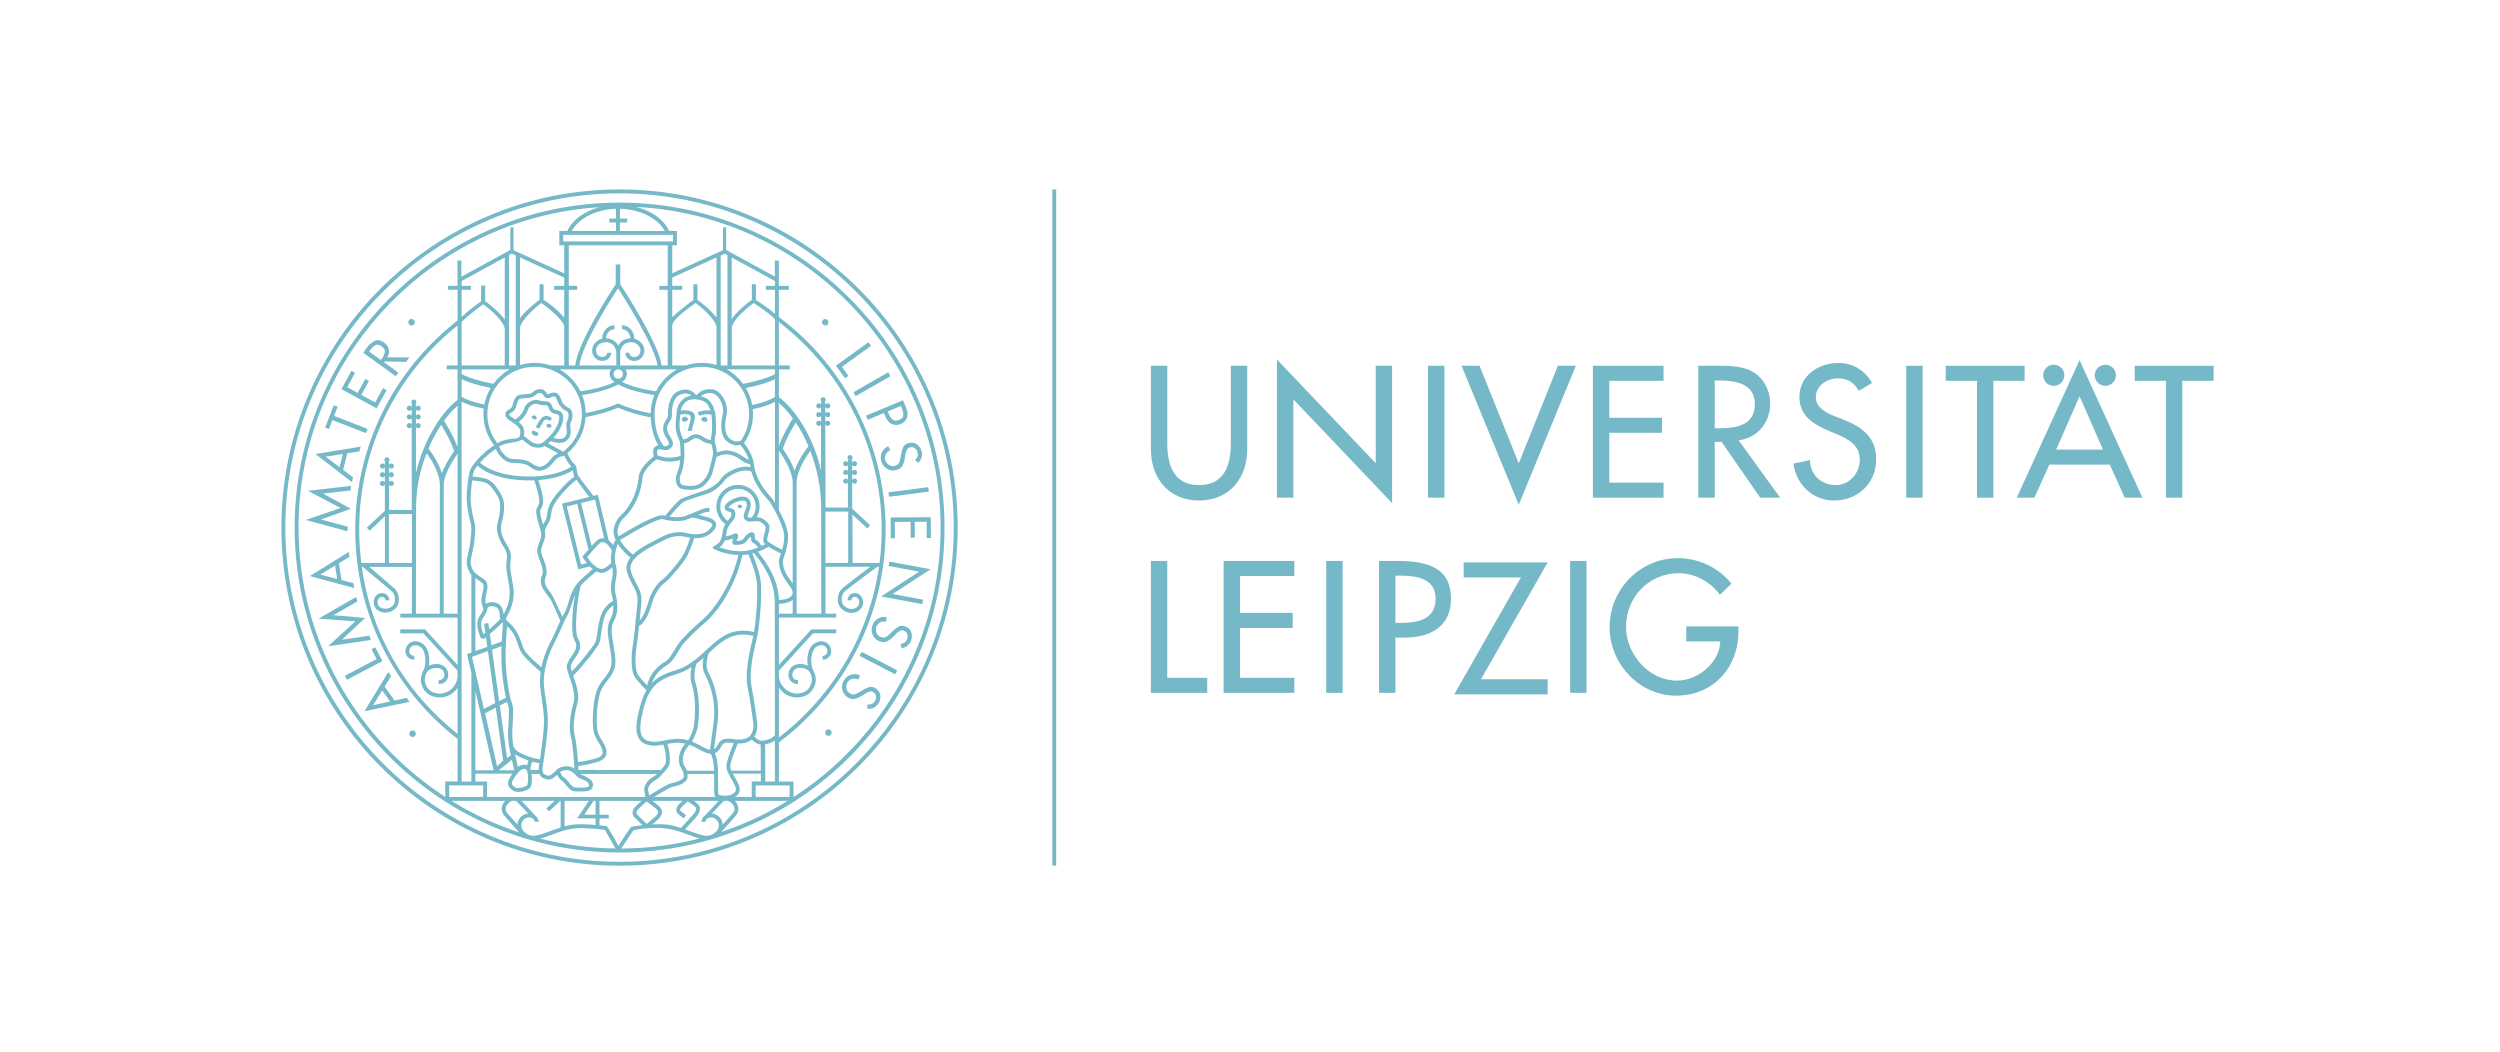 <?xml version="1.0" encoding="UTF-8"?>
<!DOCTYPE svg  PUBLIC '-//W3C//DTD SVG 1.1//EN'  'http://www.w3.org/Graphics/SVG/1.1/DTD/svg11.dtd'>
<svg enable-background="new 0 0 337.201 141.84" version="1.1" viewBox="0 0 337.201 141.84" xml:space="preserve" xmlns="http://www.w3.org/2000/svg">
	<g fill="#75b8c8">
		<polygon points="287.93 49.334 287.93 51.365 292.14 51.365 292.14 67.128 294.35 67.128 294.35 51.365 298.57 51.365 298.57 49.334"/>
		<polygon points="273.08 49.334 262.44 49.334 262.44 51.365 266.66 51.365 266.66 67.128 268.87 67.128 268.87 51.365 273.08 51.365"/>
		<rect x="257.11" y="49.334" width="2.213" height="17.794"/>
		<path d="m248.66 56.604l-1.272-0.496c-1.107-0.425-2.471-1.155-2.471-2.549 0-1.559 1.554-2.524 2.966-2.524 1.342 0 2.189 0.565 2.849 1.675l1.765-1.062c-0.965-1.724-2.588-2.689-4.566-2.689-2.684 0-5.227 1.723-5.227 4.601 0 2.478 1.837 3.636 3.861 4.507l1.225 0.519c1.529 0.638 3.059 1.464 3.059 3.375 0 1.864-1.365 3.469-3.272 3.469-1.906 0-3.461-1.416-3.438-3.374l-2.237 0.474c0.378 2.853 2.615 4.978 5.486 4.978 3.179 0 5.674-2.312 5.674-5.546 0-2.974-1.884-4.365-4.402-5.356z"/>
		<polygon points="224.38 65.1 217.06 65.1 217.06 58.374 224.17 58.374 224.17 56.345 217.06 56.345 217.06 51.365 224.38 51.365 224.38 49.334 214.85 49.334 214.85 67.128 224.38 67.128"/>
		<polygon points="212.55 49.334 210.13 49.334 204.85 62.504 199.56 49.334 197.13 49.334 204.85 68.074"/>
		<rect x="192.61" y="49.334" width="2.213" height="17.794"/>
		<polygon points="174.45 53.867 187.77 67.861 187.77 49.334 185.56 49.334 185.56 62.48 172.23 48.485 172.23 67.128 174.45 67.128"/>
		<path d="m161.73 67.507c4.073 0 6.497-2.997 6.497-6.915v-11.258h-2.213v10.504c0 2.901-0.871 5.592-4.284 5.592-3.414 0-4.285-2.691-4.285-5.592v-10.504h-2.213v11.258c0 3.918 2.425 6.915 6.498 6.915z"/>
		<path d="m238.77 54.41c0-1.7-0.848-3.375-2.332-4.25-1.412-0.8-3.107-0.826-4.684-0.826h-2.683v17.794h2.212v-7.527h0.918l5.225 7.527h2.684l-5.603-7.738c2.567-0.308 4.261-2.433 4.261-4.979zm-6.781 3.351h-0.706v-6.442h0.588c2.189 0 4.827 0.399 4.827 3.186 0 2.832-2.448 3.257-4.709 3.257z"/>
		<path d="m283.98 52.046c0.778 0 1.413-0.637 1.413-1.438 0-0.779-0.635-1.416-1.413-1.416-0.8 0-1.435 0.637-1.435 1.416 0 0.802 0.636 1.438 1.435 1.438z"/>
		<path d="m272.02 67.128h2.377l2.025-4.459h8.145l2.025 4.459h2.378l-8.477-18.547-8.473 18.547zm5.32-6.489l3.153-7.197 3.156 7.197h-6.309z"/>
		<path d="m277 52.046c0.802 0 1.437-0.637 1.437-1.438 0-0.779-0.635-1.416-1.437-1.416-0.777 0-1.413 0.637-1.413 1.416 0 0.802 0.636 1.438 1.413 1.438z"/>
		<polygon points="157.44 75.659 155.23 75.659 155.23 93.453 162.83 93.453 162.83 91.424 157.44 91.424"/>
		<path d="m227.44 86.515h4.591c-0.094 2.903-3.059 5.287-5.814 5.287-3.837 0-6.897-3.54-6.897-7.269 0-3.988 3.108-7.223 7.086-7.223 2.167 0 4.308 1.156 5.579 2.904l1.554-1.488c-1.742-2.193-4.473-3.445-7.227-3.445-5.109 0-9.205 4.2-9.205 9.322 0 4.932 4.002 9.227 8.97 9.227 4.968 0 8.403-3.752 8.403-8.638v-0.708h-7.039v2.029z"/>
		<rect x="211.78" y="75.659" width="2.213" height="17.794"/>
		<polygon points="197.42 75.858 197.42 77.89 205.14 77.89 196.15 93.653 208.75 93.653 208.75 91.623 199.75 91.623 208.75 75.858"/>
		<rect x="178.88" y="75.659" width="2.214" height="17.794"/>
		<polygon points="165.04 93.453 174.58 93.453 174.58 91.424 167.26 91.424 167.26 84.699 174.36 84.699 174.36 82.669 167.26 82.669 167.26 77.688 174.58 77.688 174.58 75.659 165.04 75.659"/>
		<path d="m188.55 75.659h-2.543v17.794h2.212v-7.457h1.272c3.367 0 6.216-1.44 6.216-5.192 0-3.257-1.696-5.145-7.156-5.145zm0.377 8.354h-0.709v-6.371h0.59c2.189 0 4.825 0.33 4.825 3.115 0 2.831-2.448 3.256-4.707 3.256z"/>
		<rect x="141.94" y="25.552" width=".521" height="91.213"/>
		<path d="m83.563 25.552c-25.147 0-45.606 20.46-45.606 45.606 0 25.146 20.46 45.607 45.606 45.607 25.148 0 45.606-20.461 45.606-45.607 0-25.146-20.459-45.606-45.606-45.606zm0 90.687c-24.857 0-45.079-20.224-45.079-45.081s20.222-45.079 45.079-45.079 45.081 20.222 45.081 45.079-20.223 45.081-45.081 45.081z"/>
		<path d="m72.371 57.684c0.009 0.006 0.183 0.079 0.188 0.079 0.012 0 0.104 0.045 0.114 0.046 0.086-0.025 0.119-0.105 0.163-0.191 0.003-0.004 0.241-0.406 0.417-0.722 0.101-0.183 0.246-0.37 0.567-0.282 0.103 0.025 0.289 0.093 0.43 0.147 0.007-0.018 0.015-0.035 0.027-0.052 0.022-0.027 0.042-0.055 0.058-0.087 5e-4 0 0.019-0.041 0.023-0.046 0.018-0.047 0.031-0.092 0.045-0.141-0.021-0.027-0.033-0.061-0.042-0.096-0.038-0.018-0.067-0.047-0.09-0.079-0.06-0.021-0.119-0.042-0.173-0.064-0.487-0.2-0.98-0.032-1.242 0.439-0.133 0.241-0.402 0.586-0.483 0.751-0.05 0.098-0.09 0.225-0.003 0.297z"/>
		<path d="m72.098 56.574c0.136 0.032 0.265-0.086 0.293-0.144 0.025-0.06-0.037-0.201-0.065-0.256-0.027-0.052-0.085-0.098-0.188-0.134-0.103-0.035-0.208 0.003-0.208 0.003s-0.165 0.061-0.205 0.131c-0.042 0.074 0.014 0.189 0.07 0.259 0.058 0.071 0.165 0.108 0.302 0.142z"/>
		<path d="m72.02 58.106c-0.116-0.085-0.236 0.028-0.236 0.028s-0.058 0.082-0.058 0.199c0 0.117-0.003 0.328 0.504 0.449 0.191 0.047 0.3-1e-3 0.362-0.157 0.134-0.34-0.323-0.337-0.573-0.519z"/>
		<path d="m95.099 56.902c0.172 0.019 0.315-0.143 0.34-0.221 0.025-0.075-0.073-0.241-0.114-0.303-0.041-0.062-0.119-0.111-0.252-0.139-0.134-0.031-0.255 0.031-0.255 0.031s-0.195 0.097-0.235 0.192c-0.041 0.096 0.043 0.229 0.126 0.309 0.08 0.077 0.217 0.109 0.391 0.13z"/>
		<path d="m99.857 68.547c0.125 0.013 0.227-0.103 0.247-0.159 0.017-0.055-0.054-0.175-0.083-0.218-0.03-0.044-0.086-0.078-0.182-0.101-0.096-0.022-0.184 0.023-0.184 0.023s-0.142 0.069-0.171 0.139c-0.028 0.069 0.033 0.165 0.091 0.222 0.057 0.056 0.157 0.079 0.281 0.094z"/>
		<path d="m92.595 56.256c-0.06-0.043-0.15-0.06-0.284-0.041-0.134 0.017-0.229 0.115-0.229 0.115s-0.148 0.161-0.154 0.265c-0.004 0.102 0.12 0.199 0.224 0.245 0.102 0.045 0.242 0.026 0.412-0.015 0.169-0.039 0.245-0.244 0.243-0.323-0.004-0.08-0.152-0.201-0.213-0.246z"/>
		<path d="m74.098 57.168c-0.107-0.025-0.205 0.025-0.205 0.025s-0.16 0.079-0.19 0.156c-0.033 0.077 0.034 0.183 0.101 0.247 0.063 0.064 0.174 0.09 0.315 0.105 0.14 0.017 0.253-0.116 0.274-0.178 0.02-0.062-0.06-0.195-0.092-0.245-0.034-0.05-0.096-0.088-0.203-0.111z"/>
		<path d="m54.85 94.127l-1.631 0.361-1.344-1.882 0.879-1.413-0.389-0.544-3.201 5.28 6.069-1.266-0.384-0.537zm-4.531 0.996l1.238-1.998 1.065 1.49-2.302 0.508z"/>
		<polygon points="50.605 87.309 50.111 87.57 50.806 88.892 46.51 91.153 46.792 91.688 51.582 89.164"/>
		<polygon points="50.035 86.323 49.832 85.74 46.144 86.284 46.139 86.27 49.238 83.354 44.996 82.98 44.992 82.966 48.223 81.107 48.02 80.524 42.974 83.438 47.916 83.813 44.267 87.162"/>
		<path d="m47.682 78.666l-1.618-0.416-0.347-2.286 1.422-0.862-0.099-0.66-5.245 3.257 5.984 1.62-0.099-0.652zm-4.492-1.165l2.009-1.218 0.273 1.81-2.283-0.592z"/>
		<polygon points="46.868 71.66 46.915 71.046 43.314 70.075 43.316 70.06 47.321 68.621 43.579 66.587 43.58 66.573 47.284 66.155 47.331 65.539 41.54 66.202 45.925 68.516 41.243 70.135"/>
		<path d="m47.621 64.387l-1.335-1.002 0.553-2.246 1.645-0.253 0.16-0.646-6.09 1.005 4.91 3.783 0.158-0.641zm-1.821-1.373l-1.884-1.419 2.322-0.36-0.438 1.779z"/>
		<polygon points="44.841 56.662 49.365 58.424 49.583 57.861 45.06 56.099 45.54 54.869 45.018 54.663 43.844 57.676 44.366 57.88"/>
		<polygon points="52.149 52.621 51.657 52.354 50.6 54.287 48.734 53.268 49.762 51.389 49.27 51.12 48.243 52.998 46.832 52.226 47.891 50.292 47.399 50.022 46.051 52.486 50.801 55.085"/>
		<path d="m53.727 50.26l-1.927-1.393 0.088-0.121 2.886 0.064 0.433-0.6-2.972-0.02c0.213-0.359 0.282-0.718 0.205-1.074-0.076-0.355-0.283-0.656-0.621-0.9-0.497-0.358-0.941-0.43-1.333-0.214-0.392 0.216-0.74 0.53-1.044 0.942l-0.458 0.636 4.39 3.169 0.353-0.488zm-2.237-1.859c-2e-3 0.002-0.005 0.003-0.012 0.004l-0.109 0.152-1.578-1.14 0.105-0.145c0.212-0.296 0.442-0.525 0.689-0.691 0.246-0.164 0.55-0.115 0.913 0.146 0.339 0.246 0.473 0.517 0.4 0.811-0.071 0.297-0.206 0.582-0.402 0.853-0.001 0.005-0.004 0.008-0.006 0.009z"/>
		<polygon points="113.98 51.024 114.43 50.696 113.56 49.485 117.49 46.642 117.14 46.153 112.75 49.324"/>
			<rect transform="matrix(.867 -.498 .498 .867 -10.184 65.468)" x="114.92" y="51.524" width="5.414" height=".604"/>
		<path d="m117.04 56.628l2.186-0.915 0.169 0.402c0.011 0.027 0.022 0.055 0.034 0.08 0.01 0.025 0.022 0.054 0.033 0.081 0.084 0.177 0.186 0.346 0.306 0.505 0.119 0.161 0.27 0.29 0.455 0.383 0.186 0.098 0.386 0.15 0.6 0.153 0.213 0.004 0.419-0.03 0.617-0.103 0.009-0.004 0.017-0.008 0.026-0.013 0.009-0.003 0.018-0.007 0.026-0.01 0.22-0.093 0.413-0.229 0.578-0.409 0.166-0.182 0.272-0.392 0.322-0.63 0.042-0.199 0.041-0.397-0.002-0.591-0.043-0.195-0.101-0.387-0.174-0.573-0.013-0.032-0.025-0.061-0.039-0.092-0.012-0.033-0.023-0.065-0.032-0.096l-0.344-0.821-4.994 2.092 0.234 0.556zm4.478-1.878l0.086 0.207c0.002 0.004 0.003 0.008 0.005 0.011 4e-4 2e-3 0.002 0.004 0.004 0.01 0.134 0.322 0.212 0.636 0.233 0.941 0.021 0.307-0.17 0.542-0.573 0.711-0.358 0.151-0.646 0.138-0.862-0.035-0.217-0.176-0.386-0.416-0.512-0.727l-0.155-0.373 1.775-0.745z"/>
		<path d="m121.83 60.313c-0.132 0.276-0.224 0.585-0.279 0.926l-0.063 0.357c-2e-3 0.011-0.003 0.02-0.004 0.026-1e-3 0.01-0.002 0.018-0.004 0.029-0.044 0.264-0.113 0.506-0.203 0.731-0.09 0.223-0.283 0.374-0.58 0.45-0.297 0.077-0.57 0.032-0.819-0.136-0.248-0.168-0.41-0.393-0.483-0.676-0.074-0.282-0.04-0.544 0.101-0.783 0.141-0.239 0.343-0.413 0.607-0.521l-0.315-0.528c-0.387 0.19-0.664 0.463-0.834 0.82-0.169 0.354-0.2 0.743-0.091 1.165 0.118 0.454 0.373 0.802 0.765 1.044 0.392 0.242 0.817 0.304 1.276 0.185 0.416-0.108 0.698-0.315 0.841-0.614 0.145-0.303 0.249-0.645 0.313-1.028l0.055-0.387c0.005-0.035 0.012-0.073 0.018-0.114 0.006-0.042 0.015-0.082 0.023-0.125 0.036-0.168 0.094-0.33 0.175-0.487 0.08-0.157 0.21-0.259 0.392-0.307 0.241-0.061 0.46-0.025 0.655 0.108 0.195 0.136 0.323 0.318 0.383 0.55 0.058 0.224 0.056 0.417-0.008 0.583-0.064 0.164-0.171 0.32-0.32 0.467l0.416 0.387c0.222-0.207 0.372-0.445 0.452-0.715 0.08-0.274 0.082-0.556 0.006-0.848-0.101-0.391-0.31-0.7-0.627-0.932-0.318-0.232-0.68-0.295-1.089-0.19-0.375 0.099-0.627 0.285-0.759 0.561z"/>
		<polygon points="123.85 62.438 123.84 62.436 123.84 62.439"/>
			<rect transform="matrix(.992 -.129 .129 .992 -7.533 16.356)" x="119.81" y="66.036" width="5.414" height=".603"/>
		<polygon points="120.15 72.605 120.71 72.602 120.69 70.396 122.82 70.382 122.83 72.522 123.39 72.518 123.38 70.377 124.99 70.367 125 72.571 125.56 72.567 125.54 69.76 120.13 69.797"/>
		<polygon points="119.96 75.749 119.85 76.342 123.96 77.104 118.84 80.447 124.4 81.484 124.51 80.891 120.39 80.124 125.51 76.781"/>
		<path d="m122.13 84.503c-0.364-0.138-0.678-0.132-0.944 0.018-0.268 0.149-0.522 0.347-0.764 0.594l-0.259 0.255c-0.007 0.006-0.014 0.014-0.018 0.019-0.006 0.006-0.012 0.013-0.02 0.021-0.189 0.189-0.386 0.349-0.589 0.477-0.204 0.131-0.449 0.142-0.734 0.032-0.287-0.107-0.482-0.303-0.588-0.584-0.106-0.281-0.107-0.558-0.003-0.83 0.103-0.274 0.282-0.467 0.535-0.581 0.254-0.114 0.519-0.138 0.796-0.073l0.049-0.612c-0.424-0.067-0.809-0.007-1.153 0.183-0.346 0.192-0.595 0.493-0.749 0.9-0.167 0.436-0.162 0.869 0.018 1.294 0.18 0.424 0.49 0.721 0.934 0.89 0.402 0.153 0.75 0.148 1.043-0.015 0.291-0.163 0.575-0.383 0.849-0.657l0.268-0.281c0.025-0.027 0.052-0.056 0.082-0.085 0.03-0.03 0.06-0.06 0.092-0.09 0.126-0.114 0.267-0.213 0.423-0.296 0.157-0.08 0.322-0.087 0.497-0.021 0.232 0.089 0.39 0.244 0.472 0.468 0.081 0.222 0.079 0.446-0.005 0.671-0.082 0.215-0.198 0.371-0.344 0.469-0.147 0.096-0.324 0.162-0.532 0.197l0.116 0.554c0.299-0.038 0.56-0.145 0.781-0.32 0.224-0.176 0.39-0.405 0.496-0.688 0.142-0.375 0.151-0.749 0.028-1.121-0.126-0.373-0.384-0.635-0.777-0.784z"/>
		<polygon points="121.6 87.422 121.6 87.417 121.6 87.419"/>
			<rect transform="matrix(.46 -.888 .888 .46 -15.434 153.49)" x="118.16" y="86.727" width=".604" height="5.415"/>
		<polygon points="116.99 95.602 116.99 95.6 116.98 95.6"/>
		<path d="m118.16 92.88c-0.322-0.217-0.629-0.282-0.923-0.198-0.293 0.086-0.587 0.221-0.877 0.406l-0.309 0.189c-0.01 0.005-0.018 0.012-0.024 0.016-0.006 0.004-0.014 0.01-0.023 0.015-0.228 0.141-0.455 0.251-0.682 0.332-0.228 0.082-0.469 0.036-0.722-0.135-0.255-0.172-0.402-0.405-0.441-0.702-0.039-0.297 0.022-0.568 0.185-0.811 0.163-0.241 0.38-0.39 0.653-0.441 0.272-0.056 0.537-0.019 0.793 0.107l0.185-0.585c-0.398-0.163-0.787-0.19-1.165-0.082-0.378 0.108-0.69 0.345-0.933 0.705-0.262 0.39-0.353 0.812-0.275 1.266 0.079 0.453 0.315 0.811 0.708 1.076 0.357 0.241 0.697 0.314 1.019 0.223 0.322-0.092 0.647-0.242 0.976-0.447l0.325-0.215c0.031-0.019 0.064-0.041 0.1-0.062 0.036-0.023 0.072-0.045 0.108-0.064 0.149-0.086 0.309-0.15 0.479-0.193 0.171-0.044 0.334-0.015 0.49 0.091 0.206 0.139 0.324 0.325 0.353 0.564 0.029 0.234-0.023 0.452-0.156 0.65-0.129 0.191-0.276 0.316-0.442 0.379-0.165 0.062-0.352 0.086-0.562 0.071l-0.012 0.567c0.3 0.029 0.578-0.016 0.834-0.137 0.258-0.119 0.471-0.306 0.638-0.557 0.225-0.334 0.319-0.696 0.282-1.088-0.037-0.39-0.231-0.703-0.581-0.938z"/>
		<path d="m55.512 43.902c0.243 0 0.439-0.196 0.439-0.439 0-0.243-0.196-0.441-0.439-0.441-0.243 0-0.44 0.197-0.44 0.441 0 0.243 0.197 0.439 0.44 0.439z"/>
		<path d="m111.31 43.027c-0.244 0-0.44 0.197-0.44 0.44 0 0.243 0.197 0.439 0.44 0.439 0.242 0 0.439-0.196 0.439-0.439 0-0.242-0.197-0.44-0.439-0.44z"/>
		<path d="m55.647 98.523c-0.243 0-0.439 0.196-0.439 0.44 0 0.244 0.196 0.439 0.439 0.439s0.44-0.195 0.44-0.439c0-0.243-0.196-0.44-0.44-0.44z"/>
		<path d="m111.74 98.37c-0.243 0-0.439 0.198-0.439 0.44 0 0.243 0.196 0.439 0.439 0.439s0.44-0.195 0.44-0.439c0-0.242-0.197-0.44-0.44-0.44z"/>
	
	<path d="m83.57 27.329c-24.166 0-43.829 19.662-43.829 43.828 0 15.36 7.95 28.893 19.946 36.722l0.227 0.144c6.829 4.398 14.947 6.963 23.656 6.963 24.167 0 43.828-19.663 43.828-43.829s-19.661-43.828-43.828-43.828zm0.047 2.681h0.977v-0.527h-0.977v-1.324c2.696 0.064 5.096 1.258 6.052 2.995h-6.052v-1.144zm7.159 1.671v0.88h-14.806v-0.88h14.806zm14.278 17.613v-5.862c8.694 6.644 13.874 17.08 13.874 28.022 0 1.506-0.102 3-0.292 4.477h-3.636s-0.022-3.801-0.031-6.527l2.011 1.87 0.391-0.419-2.426-2.248c-0.003-1.13-0.004-3.582-0.004-3.582 0.052 0.126 0.175 0.217 0.321 0.217 0.191 0 0.348-0.155 0.348-0.348 0-0.191-0.156-0.348-0.348-0.348-0.145 0-0.269 0.09-0.321 0.217v-0.911c0.052 0.126 0.175 0.217 0.321 0.217 0.191 0 0.348-0.155 0.348-0.348 0-0.191-0.156-0.347-0.348-0.347-0.145 0-0.269 0.089-0.321 0.216v-0.911c0.052 0.128 0.175 0.217 0.321 0.217 0.191 0 0.348-0.156 0.348-0.349 0-0.191-0.156-0.347-0.348-0.347-0.145 0-0.269 0.09-0.321 0.217v-0.392h-0.128c0.111-0.057 0.189-0.17 0.189-0.304 0-0.192-0.156-0.348-0.348-0.348s-0.348 0.155-0.348 0.348c0 0.134 0.078 0.247 0.188 0.304h-0.127v0.357c-0.059-0.106-0.169-0.183-0.3-0.183-0.192 0-0.348 0.156-0.348 0.347 0 0.192 0.156 0.349 0.348 0.349 0.131 0 0.241-0.075 0.3-0.183v0.843c-0.059-0.106-0.169-0.182-0.3-0.182-0.192 0-0.348 0.155-0.348 0.347 0 0.192 0.156 0.348 0.348 0.348 0.131 0 0.241-0.076 0.3-0.182v0.842c-0.059-0.106-0.169-0.183-0.3-0.183-0.192 0-0.348 0.156-0.348 0.348 0 0.192 0.156 0.348 0.348 0.348 0.131 0 0.241-0.074 0.3-0.184v3.393l-3.016 0.009c-4e-4 -0.072-0.037-11.232-0.037-11.232 0.052 0.126 0.176 0.217 0.321 0.217 0.192 0 0.348-0.157 0.348-0.349s-0.156-0.347-0.348-0.347c-0.145 0-0.269 0.089-0.321 0.216v-0.91c0.052 0.126 0.176 0.217 0.321 0.217 0.192 0 0.348-0.156 0.348-0.349 0-0.191-0.156-0.347-0.348-0.347-0.145 0-0.269 0.09-0.321 0.216v-0.909c0.052 0.125 0.176 0.215 0.321 0.215 0.192 0 0.348-0.154 0.348-0.348 0-0.192-0.156-0.347-0.348-0.347-0.145 0-0.269 0.09-0.321 0.216v-0.391h-0.127c0.11-0.057 0.188-0.169 0.188-0.304 0-0.189-0.155-0.347-0.348-0.347-0.192 0-0.348 0.157-0.348 0.347 0 0.135 0.078 0.247 0.189 0.304h-0.128v0.355c-0.059-0.105-0.169-0.181-0.3-0.181-0.192 0-0.348 0.154-0.348 0.347 0 0.193 0.156 0.348 0.348 0.348 0.131 0 0.241-0.075 0.3-0.182v0.842c-0.059-0.106-0.169-0.182-0.3-0.182-0.192 0-0.348 0.155-0.348 0.347 0 0.192 0.156 0.349 0.348 0.349 0.131 0 0.241-0.075 0.3-0.184v0.843c-0.059-0.105-0.169-0.182-0.3-0.182-0.192 0-0.348 0.155-0.348 0.347s0.156 0.349 0.348 0.349c0.131 0 0.241-0.076 0.3-0.183v6.223c-1.077-4.905-3.808-8.583-5.685-9.904v-3.756h1.471v-0.528h-1.471zm-0.541 49.872c-0.031 0.039-0.068 0.072-0.107 0.103-0.069 0.081-0.152 0.15-0.253 0.199-0.384 0.288-0.959 0.402-1.361 0.444-0.371 0.05-0.817-0.319-1.05-0.558 0.551-0.821 0.39-1.879 0.384-1.917-0.017-0.136-0.44-3.335-0.764-4.848-0.271-1.269-0.055-3.405 0.608-6.024 0.103-0.413 0.2-0.891 0.285-1.422 0.347-2.16 0.46-4.858 0.39-6.301-0.069-1.445-0.854-3.423-1.177-4.183 0.074-0.019 0.148-0.038 0.221-0.06 2.761 3.29 2.801 5.604 2.817 6.857l0.014 17.709c-0.002-0.002-0.005-0.002-0.007-0.002zm0.007 0.693v5.554l-1.295-3e-3 -0.024-5.024c0.558-0.098 1.002-0.276 1.319-0.526zm-7.681 4.089s-0.033-0.787-0.085-1.147c-0.073-0.519-0.215-0.931-0.334-1.208 0.105-0.044 0.207-0.101 0.304-0.183 0.306-0.258 0.448-0.511 0.561-0.713 0.138-0.248 0.222-0.397 0.49-0.503 0.449-0.069 0.773-0.025 1.115 0.022 0.029 0.004 0.057 0.008 0.086 0.012-0.308 0.721-1.026 2.483-1.004 3.175 0.007 0.19 0.051 0.369 0.11 0.545h-9e-4s0.001 1e-3 0.002 0.003c0.054 0.131 0.359 0.764 0.471 0.953 0.196 0.339 0.421 0.72 0.626 1.204 0.103 0.245 0.109 0.446 0.017 0.621-0.188 0.353-0.756 0.535-0.934 0.57-0.51 0.047-1.164 0.013-1.319-0.104-0.126-0.097-0.099-0.741-0.086-1.052 0.011-0.246-0.027-2.061-0.021-2.195zm-18.037 5.944l1.257-1.869h0.275v1.869h-1.532zm1.532 0.491v0.883c-0.634-0.054-1.193-0.079-1.613-0.089-1.159-0.034-1.897 0.087-2.571 0.277v-3.432h3.272l-1.58 2.356 2.492 0.005zm-14.64-2.888l0.003-2.078-1.573-0.004v-1.062h2.551l0.004 0.015 0.018-0.015h2.412c-0.279 0.394-0.479 0.783-0.538 0.978-0.115 0.38-0.081 0.924 0.738 1.362 0.164 0.089 0.372 0.127 0.596 0.127 0.662 0 1.46-0.33 1.658-0.652 0.194-0.311 0.23-1.127 0.148-1.779h1.06c0.092 0.243 0.256 0.474 0.547 0.586l0.062 0.023c0.231 0.092 0.421 0.152 0.612 0.152 0.318 0 0.642-0.167 1.158-0.633 0.223 0.403 0.425 0.658 0.639 0.788 0.159 0.097 0.346 0.326 0.527 0.546 0.34 0.415 0.725 0.886 1.23 0.886 0.1 0 0.222 0.005 0.353 0.01 0.172 0.007 0.359 0.016 0.546 0.016 0.678 0 1.372-0.094 1.502-0.639 0.214-0.898-0.721-1.289-1.281-1.523-0.158-0.066-0.302-0.125-0.399-0.186-0.006-3e-3 -0.018-0.019-0.028-0.025h10.377c-0.172 0.166-0.345 0.306-0.534 0.409-0.645 0.357-1.282 1.107-1.189 1.799 0.047 0.34 0.11 0.674 0.156 0.9h-21.356zm-2.109-16.688v14.604l-1.324-1e-3v-51.236c0.569 0.295 1.442 0.637 2.987 0.941-0.025 0.242-0.04 0.484-0.04 0.733 0 1.544 0.5 3.001 1.441 4.216-0.842 0.567-2.051 1.492-3.005 2.896-0.623 0.833-0.692 4.103-0.693 4.135-0.021 1.089 0.316 2.719 0.5 3.348 0.209 0.716 0.123 1.407 0.056 1.963-0.027 0.222-0.052 0.424-0.056 0.601-0.008 0.277-0.129 0.818-0.247 1.34-0.136 0.604-0.263 1.176-0.253 1.486 0.019 0.715 0.353 1.351 0.634 1.771v10.412l-0.588 0.213 0.588 2.578zm-1.324-52.248v-0.647l5.822-3.185v8.384c-0.791-1.101-2.199-2.175-2.646-2.501v-2.094h-0.547v2.123c-0.414 0.295-1.6 1.161-2.629 2.103v-3.656h1.26v-0.527h-1.26zm2.923 2.478c0.851 0.626 2.847 2.289 2.899 3.387v4.868h-5.822v-5.867c1.06-1.026 2.473-2.065 2.923-2.388zm3.573 8.783c-0.868 0.482-1.618 1.153-2.204 1.951-1.926-0.375-3.407-0.828-4.281-1.314l-0.011 0.017v-0.653h6.496zm7.961-11.262v-5.472h13.342v5.472h-1.124v0.527h1.124v10.206h-0.82c-0.392-2.936-4.928-9.954-5.58-10.951v-2.664h-0.615v2.679c-0.692 1.042-5.08 7.749-5.458 10.936h-0.869v-10.206h1.123v-0.527h-1.123zm14.595 11.262c-1.214 0.679-2.2 1.714-2.822 2.963-1.871-0.266-3.488-0.727-4.608-1.27 0.179-0.084 0.381-0.304 0.381-0.304 0.177-0.206 0.286-0.467 0.286-0.755 0-0.234-0.07-0.451-0.19-0.634h6.954zm-0.637-0.528v-5.428c0-0.802 2.675-2.664 3.146-3.001 0.797 0.587 2.655 2.168 2.821 3.236v5.137c-0.627-0.188-1.289-0.291-1.976-0.291-0.751 0-1.473 0.123-2.15 0.347h-1.841zm-0.295 9.574c-0.211-0.351-0.431-0.715-0.416-1.065 0.015-0.39 0.17-0.638 0.335-0.9 0.181-0.287 0.368-0.583 0.331-1.022-0.056-0.665 0.134-2.249 1.072-2.634 0.791-0.33 1.242-0.146 1.543 0.119-0.384 0.049-0.729 0.169-0.973 0.363-0.674 0.535-0.859 1.051-0.959 1.529-0.053 0.258-0.214 1.899-0.179 2.393 0.042 0.632 0.282 1.247 0.407 1.513l-0.004 2e-3c2e-3 0.002 0.133 0.203 0.189 0.635 0.053 0.409 0.074 1.294 0.069 1.698-0.272 0.079-0.827 0.222-1.345 0.231-0.196 0.006-0.405-0.004-0.507-0.01-0.064-0.006-0.121-0.007-0.192-0.021-0.444-0.084-0.803-0.18-1.049-0.252-0.085-0.295-0.145-0.74 0.032-0.822 0.126-0.054 0.319-0.016 0.524 0.023 0.411 0.08 0.971 0.19 1.383-0.412 0.3-0.435 0.015-0.909-0.261-1.368zm8.495 1.13c0.152 0.049 0.312 0.069 0.468 0.069 0.179 0 0.351-0.026 0.502-0.061 0.103 0.108 0.811 0.9 1.167 2.024-0.295-0.084-1.036-0.617-1.036-0.617-0.045-0.032-0.946-0.637-1.993-0.662-0.415-0.011-0.976 0.172-1.289 0.281-4e-4 -0.037 0.006-0.081 0.003-0.113-0.027-0.273-0.082-0.541-0.128-0.736 0.013 0-0.028-0.146-0.057-0.225-0.013-0.048-0.022-0.08-0.024-0.085l-0.006 0.002c-0.09-0.283-0.113-0.592-0.038-0.871 0.213-0.806 0.129-2.247 0.058-3.035-0.043-0.491-0.391-1.728-1.131-2.188-0.246-0.151-0.531-0.262-0.827-0.337 0.303-0.257 0.673-0.457 1.424-0.418 0.322 0.019 0.657 0.234 0.946 0.604 0.47 0.603 0.714 1.469 0.594 2.107l-0.034 0.179c-0.201 1.013-0.672 3.387 1.401 4.081zm2.662-4.815c1.463-0.285 2.333-0.634 2.988-0.987v13.646c-0.051-0.088-0.097-0.172-0.151-0.261l-0.075-0.126c-0.05-0.086-0.15-0.199-0.315-0.385-0.604-0.682-2.018-2.276-2.276-4.354-0.178-1.432-1.014-2.535-1.363-2.938 0.804-1.158 1.226-2.51 1.226-3.927 0-0.227-0.012-0.448-0.034-0.668zm-0.082-0.565c-0.15-0.822-0.445-1.59-0.858-2.284 1.698-0.341 3.017-0.734 3.928-1.175v2.384c-0.645 0.376-1.484 0.762-3.07 1.075zm-15.6 24.142c-0.244-0.447-0.521-0.953-0.761-1.702-0.532-1.664 2.184-3.036 3.343-3.624 0.15-0.074 0.28-0.141 0.434-0.225 0.939-0.507 2.103-1.138 3.493-0.822 0.188 0.042 0.44 0.1 0.73 0.143-0.169 0.549-0.635 1.955-1.242 2.803-0.816 1.141-2.116 2.603-2.575 2.903-0.606 0.393-1.446 1.685-1.73 2.657-0.171 0.583-0.631 2.154-1.279 2.827 0.063-0.665 0.131-1.372 0.214-2.122 0.157-1.412-0.189-2.042-0.626-2.838zm-0.179 12.637c0.466 0.63 1.218 1.415 1.51 1.712-0.524 0.902-0.857 2.024-1.158 3.449-0.313 1.484-0.235 2.528 0.237 3.189 0.479 0.672 1.235 0.763 1.686 0.819 0.468 0.058 0.988-0.03 1.536-0.134 0.11 0.339 0.305 1.001 0.305 1.456 0 0.152 0.009 0.29 0.017 0.419 0.027 0.44 0.044 0.706-0.321 1.124l-0.194 0.223c-0.063 0.072-0.121 0.139-0.181 0.207h-7.89c-0.099 0.053-0.69-2e-3 -0.763-2e-3 -0.056 0-0.508-0.039-0.697-0.026-0.019 0.009-0.04 0.018-0.057 0.023l0.002 0.005h-1.681c-0.008-0.139-0.021-0.33-0.035-0.554 1.072-0.079 2.611-0.519 2.898-0.641 0.456-0.192 0.745-0.476 0.862-0.841 0.217-0.68-0.234-1.413-0.503-1.853-0.061-0.099-0.111-0.175-0.129-0.222l-0.016 0.004c-0.003-0.006-0.006-0.013-0.01-0.019-0.174-0.325-0.339-0.635-0.427-0.869-0.27-0.718-0.255-3.185 0.146-4.934 0.233-1.014 0.652-1.549 1.097-2.119 0.303-0.385 0.616-0.785 0.856-1.333 0.379-0.858 0.247-1.886 0.019-3.242l-0.067-0.391c-0.191-1.115-0.331-1.918-0.068-2.78 0.026-0.085 0.076-0.178 0.132-0.286 0.293-0.565 0.784-1.511 0.246-3.694-0.178-0.721-0.079-1.268 0.026-1.846 0.119-0.654 0.241-1.328-0.055-2.228-0.217-0.657 0.066-2.077 0.327-2.657 0.531 0.851 1.292 1.522 1.701 1.847-0.449 0.585-0.676 1.258-0.434 2.014 0.254 0.8 0.546 1.327 0.801 1.794 0.423 0.771 0.703 1.282 0.564 2.527-0.087 0.775-0.156 1.505-0.221 2.191-0.112 1.19-0.209 2.216-0.363 3.138-0.209 1.245-0.38 3.602 0.302 4.528zm15.26-24.148c-0.452-0.465-1.439-0.21-1.949 0.017-0.467 0.207-1.33 0.736-1.258 1.27 0.043 0.307 0.356 0.409 0.609 0.491 0.096 0.029 0.277 0.089 0.305 0.115 0.05 0.247-0.031 0.581-0.172 0.718-0.068 0.065-0.193 0.212-0.331 0.393-0.612-0.446-0.986-1.165-0.986-1.929 0-1.315 1.07-2.389 2.389-2.389 1.317 0 2.389 1.073 2.389 2.389 0 0.542-0.19 1.062-0.525 1.484-0.15 0.019-0.291 0.035-0.368 0.014-0.058-0.018-0.157-0.056-0.185-0.111-0.055-0.112 0.058-0.4 0.157-0.65 0.205-0.519 0.485-1.234-0.073-1.812zm-2.88 4.231c0.044-0.317 0.581-1.049 0.778-1.239 0.272-0.259 0.411-0.777 0.324-1.201-0.064-0.322-0.394-0.428-0.658-0.514-0.088-0.029-0.237-0.074-0.248-0.051 0.014-0.115 0.385-0.478 0.947-0.726 0.557-0.247 1.192-0.308 1.36-0.134 0.301 0.31 0.18 0.697-0.039 1.252-0.152 0.387-0.296 0.754-0.14 1.074 0.087 0.181 0.258 0.31 0.508 0.385 0.19 0.056 0.405 0.027 0.632 0 0.503-0.068 1.07-0.142 1.68 0.588 0.145 0.173 0.014 0.664-0.091 1.055-0.135 0.503-0.264 0.981-0.027 1.292 0.034 0.043 0.083 0.092 0.138 0.142-0.118 0.065-0.278 0.146-0.475 0.237-0.395-0.478-0.447-0.662-0.852-0.849-0.085-0.041-0.09-0.2-0.087-0.404 1e-3 -0.2 0.004-0.477-0.248-0.565-0.255-0.09-0.678-0.013-1.272 0.842-0.19 0.274-0.572 0.293-0.954 0.3 0.025-0.067 0.057-0.142 0.081-0.195 0.126-0.29 0.243-0.564 0.047-0.745-0.193-0.18-0.46-0.037-0.574 0.022-0.259 0.135-0.625 0.236-0.981 0.31 0.071-0.31 0.116-0.619 0.152-0.877zm0.849 1.135c-0.117 0.273-0.213 0.527-0.083 0.722 0.041 0.061 0.133 0.159 0.314 0.159h0.01l0.124-0.005c0.461-0.006 1.091-0.015 1.446-0.526 0.256-0.369 0.45-0.535 0.561-0.605v0.021c-0.003 0.263-0.007 0.701 0.395 0.887 0.205 0.099 0.347 0.283 0.613 0.57-0.644 0.256-1.487 0.505-2.35 0.51-1.187 0.018-2.289-0.299-2.898-0.515 0.081-0.056 0.16-0.116 0.234-0.181 0.206-0.181 0.355-0.439 0.466-0.728 0.379-0.067 0.813-0.166 1.168-0.311zm1.231 2.251c0.274-0.011 0.544-0.042 0.806-0.088 0.278 0.646 1.107 2.683 1.175 4.091 0.068 1.415-0.043 4.066-0.384 6.193-0.01 0.062-0.019 0.121-0.03 0.184-3.032-0.716-4.674 0.804-6.413 2.41-1.2 1.111-2.439 2.257-4.244 2.777-1.422 0.411-2.401 0.95-3.119 1.688 0.23-0.659 0.767-1.649 2.021-2.398 0.666-0.397 1.09-1.109 1.498-1.801 0.273-0.462 0.557-0.939 0.909-1.312 0.913-0.966 1.418-1.46 2.155-2.106l0.244-0.213c0.661-0.574 1.286-1.118 2.173-2.332 0.869-1.192 2.036-3.197 2.702-5.255 0.292-0.906 0.436-1.48 0.506-1.839zm0.71 17.836c0.318 1.492 0.751 4.774 0.757 4.814 2e-3 0.01 0.149 0.964-0.34 1.613-0.254 0.339-0.644 0.538-1.161 0.603-0.471 0.055-0.797 0.013-1.142-0.036-0.363-0.049-0.739-0.101-1.319-0.007-0.5 0.188-0.661 0.475-0.816 0.752-0.106 0.19-0.209 0.371-0.441 0.57-0.024 0.02-0.052 0.027-0.077 0.043 0.108-0.814 0.396-2.955 0.476-3.622 0.284-2.346-0.159-4.708-1.282-6.827-0.438-0.83-0.007-2.216 0.091-2.508 0.019-0.017 0.038-0.035 0.057-0.053 1.705-1.577 3.185-2.946 5.96-2.279-0.048 0.239-0.099 0.466-0.151 0.674-0.481 1.905-0.979 4.54-0.611 6.264zm1.754 7.727l0.017 3.521h-3.979c-0.082-0.19-0.134-0.371-0.141-0.564-0.019-0.566 0.69-2.326 1.028-3.107 0.19 0.008 0.397 0.004 0.64-0.024 0.497-0.06 0.906-0.227 1.226-0.498 0.236 0.238 0.692 0.616 1.209 0.673zm-12.266 1.848c-0.008-0.118-0.015-0.247-0.015-0.387 0-0.498-0.186-1.164-0.309-1.549 0.403-0.073 0.817-0.139 1.267-0.158 0.412-0.011 0.786 0.038 1.131 0.117-0.065 0.089-0.136 0.188-0.218 0.302-0.874 1.223-0.626 2.388-0.471 2.7 0.024 0.044 0.055 0.102 0.094 0.169 0.174 0.309 0.464 0.823 0.408 1.292-0.047 0.399-0.915 0.719-1.37 0.8-0.404 0.074-0.907 0.291-1.537 0.665-0.499 0.297-1.319 0.798-1.769 1.074-0.042-0.215-0.093-0.496-0.131-0.776-0.058-0.421 0.43-0.995 0.921-1.266 0.38-0.207 0.685-0.503 1.016-0.871h0.031v-0.034c0.1-0.113 0.202-0.23 0.31-0.355l0.192-0.22c0.508-0.581 0.48-1.029 0.451-1.503zm1.856 0.79c-0.09-0.184-0.3-1.139 0.427-2.158 0.153-0.215 0.261-0.357 0.335-0.456 0.482 0.166 0.884 0.382 1.207 0.559l0.145 0.076c0.463 0.253 1.036 0.565 1.577 0.592 0.109 0.231 0.273 0.648 0.351 1.2 0.043 0.304 0.087 0.74 0.096 1.077h-3.667c-0.101-0.26-0.3-0.584-0.39-0.743-0.033-0.06-0.062-0.108-0.081-0.146zm1.64-10.862c-0.366-1.158 0.012-2.402 0.11-2.688 0.326-0.247 0.638-0.507 0.938-0.772-0.121 0.629-0.178 1.47 0.158 2.107 1.072 2.022 1.495 4.276 1.226 6.518-0.086 0.715-0.41 3.118-0.498 3.769-0.385-0.064-0.824-0.304-1.206-0.511l-0.146-0.081c-0.289-0.156-0.643-0.344-1.055-0.508 0.13-0.268 0.573-1.196 0.705-1.775 0.18-0.793 0.472-3.825-0.23-6.059zm-2.638-1.264c0.787-0.226 1.462-0.562 2.076-0.954-0.127 0.601-0.217 1.494 0.059 2.376 0.676 2.15 0.366 5.133 0.219 5.785-0.116 0.503-0.515 1.351-0.651 1.63-0.034 0.012-0.07 0.03-0.108 0.065-0.401-0.112-0.847-0.189-1.339-0.189-0.063 0-0.127 0-0.192 0.004-0.626 0.025-1.204 0.134-1.714 0.232-0.588 0.112-1.096 0.204-1.527 0.155-0.494-0.059-1.003-0.156-1.321-0.602-0.378-0.528-0.428-1.461-0.15-2.775 0.695-3.295 1.496-4.818 4.649-5.727zm-18.531 12.922h-1.06c-0.004-0.017-0.048-0.182-0.072-0.299l0.25-0.827c0.312 0.085 0.64 0.149 0.978 0.189-0.056 0.365-0.093 0.597-0.095 0.607-0.002 0.015-0.012 0.15 0 0.33zm-7.235-7.657l1.444-0.762 0.991 7.154-0.814 0.758-1.621-7.15zm1.143 7.693h-2.447v-10.726l2.447 10.726zm-1.446-22.03c0.046 0.1 0.07 0.184 0.081 0.266-0.066 0.277-0.213 0.509-0.372 0.747-0.193 0.292-0.392 0.59-0.436 0.981-0.085 0.743 0.161 1.394 0.168 1.413l0.274 0.786 0.407 0.119c0.045-0.035 0.156-0.125 0.305-0.245l0.182 1.305-1.609 0.583v-9.86l0.014-0.015c0.174 0.181 0.378 0.315 0.556 0.428 0.148 0.095 0.288 0.184 0.375 0.276 0.242 0.263 0.17 0.641 0.033 1.236-0.138 0.605-0.297 1.29 0.023 1.98zm0.176 2.258l0.168 1.207c-0.087 0.07-0.175 0.143-0.258 0.209l-0.155-0.445c-0.003-0.007-0.21-0.557-0.141-1.178 0.03-0.264 0.179-0.489 0.352-0.748 0.21-0.316 0.447-0.675 0.492-1.168l-0.02-1e-3c0.368-0.417 0.991-0.204 1.232-0.096 0.327 0.203 0.495 0.819 0.448 1.449 0.008 0.014 0.019 0.019 0.026 0.033 0.015 0.029 0.031 0.052 0.046 0.079-0.325 0.381-0.906 0.918-1.505 1.431l-0.119-0.852-0.568 0.079zm2.471-0.187c0.021 0.036 0.045 0.071 0.065 0.107-0.012 0.335-0.042 0.73-0.073 1.172-0.031 0.403-0.063 0.844-0.09 1.318l-1.389 0.503-0.213-1.531c0.551-0.461 1.246-1.07 1.7-1.569zm-0.127 3.219c-0.05 1.27-0.039 2.761 0.174 4.441 0.155 1.218 0.298 1.98 0.423 2.499l-0.914 0.467-0.964-6.945 1.28-0.462zm1.162 14.24l0.102 0.459-0.512 0.407-0.984-7.098 0.982-0.502c0.033 0.109 0.063 0.207 0.092 0.293 0.103 0.318 0.155 0.477 0.155 0.881 0 0.698-0.02 1.052-0.051 1.588-0.016 0.287-0.035 0.621-0.056 1.083-0.06 1.393 0.172 2.44 0.273 2.889zm2.285 1.812c-0.05-0.021-0.102-0.038-0.151-0.047-0.592-0.103-0.99 0.226-1.048 0.249-0.012 0.015-0.029 0.025-0.046 0.036l-0.377-1.711c0.059 0.044 0.121 0.087 0.189 0.126 0.302 0.171 0.895 0.474 1.623 0.721l-0.19 0.626zm-2.046-0.731l0.314 1.419h-2.091l1.777-1.419zm1.535 1.233c0.084-0.019 0.163-0.025 0.231-0.025 0.1 0 0.251 0.211 0.277 0.286 0.206 0.603 0.146 1.722 0.025 1.918-0.122 0.178-1.138 0.566-1.559 0.338-0.537-0.286-0.545-0.537-0.483-0.746 0.131-0.432 0.927-1.638 1.508-1.77zm2.254-1.302c-1.282-0.146-2.458-0.739-2.92-1.001-0.393-0.222-0.608-0.619-0.671-0.752-0.089-0.519-0.175-1.248-0.137-2.125 0.02-0.458 0.039-0.79 0.055-1.073 0.03-0.527 0.052-0.908 0.052-1.621 0-0.494-0.072-0.717-0.183-1.058-0.15-0.466-0.378-1.171-0.643-3.255-0.327-2.574-0.169-4.706-0.054-6.266 0.016-0.222 0.031-0.426 0.044-0.623 0.008 0.022 0.018 0.037 0.025 0.06l-0.005 0.003c0.007 0.012 0.016 0.03 0.021 0.043 0.005 0.015 0.004-0.116-0.006-0.296 0.334 0.33 0.738 0.802 1.017 1.375 0.242 0.498 0.358 0.857 0.46 1.173 0.14 0.436 0.26 0.811 0.642 1.312 0.544 0.719 1.971 1.956 2.395 2.317-0.105 0.744-0.138 1.539-0.036 2.348 0.079 0.623 0.155 1.146 0.225 1.612 0.214 1.461 0.344 2.342 0.198 3.967-0.116 1.303-0.328 2.84-0.478 3.859zm-3.648-23.524c-0.096-0.446-0.135-0.814-0.19-1.12-0.178-1.01-0.243-1.389-0.119-2.24 0.146-0.997-0.199-1.551-0.532-2.086-0.088-0.143-0.178-0.285-0.258-0.44-0.339-0.655-0.696-1.52-0.442-2.396 0.214-0.741 0.649-2.592 0.038-3.726-0.434-0.81-1.107-1.846-1.853-2.2-0.595-0.282-1.89-0.388-2.085-0.404 0.087-0.461 0.196-0.834 0.326-1.006 0.109-0.161 0.225-0.309 0.34-0.458 0.424 0.404 2.355 1.964 6.924 1.99h0.095c0.218 0 0.428-0.007 0.634-0.015 0.222 0.638 0.759 2.375 0.663 3.008-0.04 0.261-0.115 0.391-0.196 0.528-0.193 0.328-0.304 0.608-0.102 1.456 0.123 0.509 0.24 0.885 0.339 1.2 0.146 0.468 0.244 0.778 0.244 1.194 0 0.265-0.117 0.574-0.24 0.904-0.193 0.518-0.413 1.102-0.245 1.694 0.102 0.36 0.212 0.642 0.31 0.891 0.145 0.366 0.27 0.684 0.342 1.176 0.061 0.404 0.006 0.555-0.069 0.757-0.07 0.19-0.156 0.427-0.156 0.861 0 0.661 0.567 1.41 1.024 2.014 0.139 0.182 0.273 0.358 0.36 0.495 0.034 0.034 1.002 2.232 1.21 2.688l-0.003 0.004s0.009 0.015 0.021 0.037c0.007 0.017 0.01 0.021 0.014 0.029-0.276 0.639-0.937 2.141-1.359 2.937-0.258 0.485-0.875 1.763-1.194 3.364-0.564-0.491-1.648-1.461-2.082-2.031-0.327-0.431-0.425-0.736-0.561-1.158-0.102-0.315-0.229-0.71-0.487-1.242-0.466-0.961-1.232-1.65-1.585-1.936-0.024-0.098-0.051-0.178-0.085-0.217 0.068-0.13 0.136-0.261 0.198-0.383 0.11-0.219 1.223-2.026 0.76-4.171zm7.232-21.134c0.056 0.434 0.109 0.846-0.255 1.219-0.387 0.396-1.128 0.211-1.511 0.096 0.119-0.13 0.212-0.237 0.259-0.291 0.142-0.18 1.376-1.774 0.98-2.873-0.159-0.444-0.514-0.516-0.773-0.567-0.152-0.031-0.296-0.06-0.419-0.151-0.093-0.068-0.131-0.162-0.19-0.321-0.081-0.226-0.192-0.533-0.604-0.694-0.141-0.053-0.27-0.049-0.41-0.047-0.178 0.004-0.41 0.008-0.781-0.117-0.785-0.269-1.494 0.281-1.789 0.647-0.119 0.145-0.148 0.236-0.177 0.354-0.024 0.093-0.059 0.235-0.291 0.619-0.32 0.533-0.783 0.85-0.949 0.95-0.057-0.035-0.112-0.071-0.169-0.106-0.235-0.145-0.671-0.415-0.664-0.545 0.005-0.089 0.066-0.14 0.278-0.266 0.193-0.115 0.433-0.258 0.564-0.538 0.049-0.102 0.091-0.25 0.138-0.418 0.084-0.306 0.19-0.688 0.395-0.865 0.109-0.093 0.566-0.123 0.868-0.142 0.374-0.024 0.697-0.044 0.907-0.149 0.156-0.078 0.283-0.18 0.394-0.268 0.177-0.144 0.317-0.256 0.539-0.266 0.316-0.022 0.434 0.144 0.571 0.348 0.1 0.145 0.223 0.327 0.449 0.353 0.181 0.021 0.36-0.053 0.534-0.126 0.236-0.099 0.4-0.157 0.532-0.093 0.144 0.072 0.283 0.416 0.384 0.668 0.111 0.273 0.206 0.512 0.365 0.644 0.069 0.058 0.113 0.111 0.157 0.165 0.121 0.147 0.259 0.314 0.664 0.473 0.109 0.041 0.185 0.129 0.231 0.267 0.111 0.324 0.017 0.797-0.134 1.051-0.182 0.303-0.136 0.653-0.094 0.992zm-5.511-1.855c0.272-0.45 0.319-0.641 0.351-0.764 0.017-0.069 0.02-0.084 0.075-0.15 0.005-0.008 0.571-0.7 1.208-0.48 0.46 0.159 0.761 0.149 0.965 0.145 0.097-9e-4 0.166-0.003 0.207 0.014 0.18 0.068 0.224 0.171 0.3 0.379 0.064 0.18 0.145 0.403 0.372 0.57 0.218 0.157 0.444 0.202 0.627 0.24 0.244 0.05 0.326 0.07 0.382 0.228 0.252 0.703-0.561 1.949-0.89 2.361-0.44 0.511-1.205 1.274-1.527 1.369-0.451 0.133-0.965 0-1.183-0.143-0.174-0.109-0.765-0.575-1.145-0.879 0.005-0.021 0.014-0.038 0.018-0.061 0.158-0.97-0.173-1.298-0.592-1.714 0 0-0.097-0.086-0.117-0.105 0.259-0.184 0.65-0.518 0.947-1.01zm0.605 4.215c0.251 0.16 0.65 0.276 1.066 0.276 0.184 0 0.372-0.024 0.55-0.074 0.098-0.028 0.208-0.089 0.324-0.164l1.843 1.003c-0.272 0.11-0.572 0.28-0.792 0.547l-0.121 0.148c-0.399 0.492-0.852 1.049-1.563 1.109-0.381 0.027-0.616-0.139-0.931-0.355-0.328-0.23-0.701-0.49-1.297-0.584-0.473-0.073-0.823-0.085-1.105-0.094-0.392-0.016-0.63-0.022-0.933-0.177-0.519-0.261-1.012-1.018-1.015-1.018l-0.215-0.478c0.046-0.031 0.099-0.066 0.141-0.094 0.997-0.566 2.225-0.371 2.959-0.877 0.354 0.282 0.901 0.711 1.089 0.832zm-3.196 2.106c0.407 0.207 0.736 0.219 1.152 0.232 0.282 0.01 0.602 0.019 1.042 0.09 0.476 0.075 0.782 0.289 1.078 0.492 0.321 0.224 0.652 0.455 1.141 0.455 0.043 0 0.088-0.003 0.133-0.008 0.935-0.076 1.485-0.754 1.928-1.3l0.117-0.144c0.369-0.445 1.112-0.536 1.119-0.538l0.067-0.01 0.013-0.008c0.167 0.332 0.603 1.155 0.963 1.449-0.197 0.145-1.94 1.343-5.64 1.343h-0.091c-4.5-0.021-6.322-1.608-6.589-1.868 0.737-0.84 1.526-1.447 2.129-1.861l0.196 0.435c0.023 0.038 0.584 0.909 1.241 1.239zm14.201 17.999c0.08 0.319 0.128 0.601 0.164 0.864-0.353 0.174-1.39 0.804-1.77 2.413-0.226 0.951-0.316 1.612-0.382 2.092-0.059 0.431-0.098 0.716-0.193 0.965-0.193 0.493-2.155 2.98-3.208 4.025-0.055-0.169-0.099-0.32-0.127-0.449-0.092-0.417 0.217-0.862 0.542-1.334 0.331-0.478 0.673-0.973 0.706-1.553 0.027-0.487-0.085-0.705-0.204-0.938-0.165-0.317-0.391-0.757-0.334-2.505 0.082-2.557 0.53-4.439 0.632-4.839 0.564-0.638 1.792-1.649 2.078-1.884 0.233 0.117 0.477 0.19 0.727 0.19 0.05 0 0.097-0.003 0.146-0.009 0.461-0.054 0.97-0.445 1.296-0.74 0.13 0.609 0.042 1.11-0.053 1.631-0.111 0.609-0.224 1.239-0.019 2.069zm-0.316 6.723l0.066 0.388c0.219 1.305 0.339 2.217 0.019 2.945-0.213 0.485-0.494 0.842-0.788 1.219-0.46 0.59-0.938 1.198-1.196 2.325-0.402 1.746-0.463 4.34-0.127 5.236 0.101 0.268 0.274 0.591 0.457 0.933 0.008 0.016 0.016 0.031 0.025 0.046h0.023c0.032 0.062 0.073 0.13 0.127 0.218 0.223 0.361 0.595 0.968 0.451 1.42-0.069 0.216-0.255 0.387-0.569 0.52-0.26 0.109-1.734 0.526-2.731 0.598-0.086-1.185-0.238-2.85-0.448-3.622-0.348-1.283 0.091-3.283 0.384-4.362 0.305-1.12-0.206-2.597-0.579-3.675 1.006-0.933 3.261-3.743 3.511-4.386 0.12-0.308 0.165-0.633 0.225-1.084 0.064-0.471 0.152-1.115 0.373-2.043 0.276-1.174 0.943-1.732 1.309-1.96 0.037 0.994-0.231 1.53-0.415 1.885-0.074 0.143-0.134 0.265-0.169 0.375-0.298 0.982-0.143 1.884 0.054 3.024zm0.242-11.009c-0.265 0.265-0.827 0.76-1.21 0.803-0.78 0.087-1.65-1.012-2.029-1.603 0.451-0.54 1.366-1.603 1.678-1.847 0.181-0.141 0.356-0.19 0.546-0.145 0.488 0.112 0.938 0.807 1.093 1.105-0.114 0.578-0.162 1.213-0.079 1.688zm-3.791-0.691c0.021 0.033 0.207 0.35 0.504 0.721l-0.77 0.196-1.94-7.843 1.415-0.346 1.513 6.151c-0.341 0.394-0.631 0.743-0.695 0.821l-0.117 0.14 0.091 0.159zm1.907-2.372c-0.17 0.132-0.46 0.436-0.763 0.771l-1.425-5.794 1.893-0.462 1.228 5.235c-0.323-0.057-0.643 0.024-0.934 0.249zm-4.75-4.939l2.192 8.869 1.546-0.393c0.126 0.129 0.261 0.253 0.405 0.366-0.33 0.271-1.704 1.411-2.188 2.058-0.575 0.77-0.908 1.679-1.132 2.588-0.169 0.685-0.517 1.338-0.773 1.762-0.393-0.857-1.286-2.796-1.46-3.028-0.388-0.511-0.917-1.21-0.917-1.694 0-0.342 0.06-0.506 0.123-0.678 0.087-0.234 0.176-0.479 0.096-1.018-0.081-0.55-0.223-0.91-0.372-1.291-0.098-0.248-0.2-0.505-0.294-0.841-0.12-0.426 0.058-0.904 0.232-1.365 0.134-0.36 0.274-0.732 0.274-1.09 0-0.196-0.021-0.371-0.053-0.542h3e-3c0-3e-3 0-0.284 0.497-1.105 0.252-0.417 0.298-0.779 0.344-1.128 0.071-0.558 0.152-1.192 1.107-2.362 1.268-1.557 2.073-2.15 2.314-2.311 0.43 0.602 1.314 1.751 1.741 2.303l-3.685 0.901zm-0.78-1.226c-1.047 1.286-1.143 2.03-1.22 2.627-0.044 0.335-0.079 0.602-0.272 0.923-0.12 0.196-0.208 0.361-0.284 0.511-0.092-0.295-0.199-0.643-0.31-1.108-0.169-0.705-0.085-0.85 0.043-1.066 0.093-0.159 0.208-0.354 0.262-0.718 0.117-0.777-0.446-2.543-0.639-3.115 2.747-0.198 4.224-1.032 4.665-1.327 0.006 0.043 0.013 0.084 0.019 0.127 0.033 0.232 0.073 0.485 0.18 0.724-0.286 0.185-1.13 0.812-2.444 2.424zm-1.85 36.898c0.004-0.029 0.46-2.836 0.654-5.003 0.151-1.685 0.01-2.643-0.201-4.088-0.069-0.465-0.145-0.986-0.224-1.603-0.35-2.769 1-5.486 1.275-6.002 0.466-0.878 1.19-2.537 1.428-3.092 0.001 9e-4 0.003 9e-4 0.005 9e-4 0.002-0.01 3e-3 -0.017 0.004-0.022 0.039-0.092 0.065-0.152 0.071-0.164l-0.003-0.002c0.389-0.574 0.67-1.332 0.898-2.074 0.14-0.456 0.299-0.914 0.495-1.348-0.168 0.842-0.349 2.066-0.397 3.577-0.061 1.884 0.2 2.393 0.391 2.763 0.103 0.201 0.166 0.323 0.146 0.668-0.025 0.433-0.323 0.863-0.612 1.281-0.377 0.545-0.765 1.106-0.625 1.746 0.062 0.285 0.186 0.644 0.33 1.058 0.351 1.015 0.831 2.402 0.57 3.367-0.374 1.381-0.746 3.305-0.384 4.637 0.255 0.939 0.426 3.389 0.489 4.393-0.324-0.225-0.741-0.397-1.278-0.33-0.456 0.052-0.751 0.176-0.942 0.312-0.13 0.045-0.194 0.131-0.228 0.227-0.874 0.844-1.004 0.795-1.475 0.609l-0.064-0.023c-0.384-0.149-0.325-0.888-0.326-0.888zm3.095 0.284c0.7-0.081 1.14 0.398 1.434 0.715 0.106 0.113 0.191 0.204 0.277 0.26 0.117 0.073 0.288 0.146 0.477 0.227 0.613 0.256 1.074 0.486 0.972 0.916-0.065 0.274-1.117 0.236-1.516 0.219-0.14-0.004-0.267-0.008-0.373-0.01-0.256 0-0.558-0.369-0.824-0.692-0.219-0.268-0.425-0.521-0.661-0.663-0.148-0.09-0.324-0.332-0.524-0.723 0.104-0.087 0.316-0.197 0.737-0.248zm16.207-32.012c-1.584-0.357-2.897 0.354-3.912 0.901-0.098 0.054-0.223 0.115-0.368 0.189-0.769 0.389-1.995 1.011-2.825 1.845-0.409-0.324-1.254-1.065-1.74-1.967 2.099-1.303 5.151-2.958 5.751-2.816 2.141 0.556 3.194 0.1 3.701-0.119 0.095-0.038 0.184-0.079 0.23-0.085 0.175-0.032 0.303 0.006 0.587 0.091 0.204 0.061 0.463 0.138 0.833 0.214 1.105 0.229 1.297 0.502 1.328 0.612 0.043 0.155-0.107 0.408-0.429 0.713-0.962 0.917-2.446 0.583-3.158 0.421zm-2.961-2.357c-0.97-0.264-4.823 2.051-6.1 2.842-0.061-0.179-0.109-0.36-0.131-0.545-0.065-0.557 0.357-1.548 0.821-1.929 0.091-0.075 2.219-1.862 2.56-5.486 0.098-1.036 1.486-2.153 1.874-2.447 0.26 0.076 0.637 0.177 1.109 0.267 0.155 0.029 0.293 0.042 0.425 0.045 0-0.003 5e-4 -0.009 5e-4 -0.014 0.085 0.004 0.179 0.006 0.279 0.006 0.035 0 0.07 0 0.105-1e-3 0.475-0.009 0.963-0.114 1.29-0.2-0.048 0.39-0.129 0.93-0.212 1.168-0.028 0.08-0.061 0.17-0.097 0.266-0.185 0.492-0.313 0.862-0.281 1.114 0.004 0.03 0.006 0.07 0.009 0.112 0.02 0.326 0.067 1.087 0.896 1.256 0.287 0.061 0.64 0.1 1.004 0.1 0.487 0 0.994-0.07 1.391-0.271 0.621-0.309 1.412-1.135 1.682-2.212 0.061-0.24 0.126-0.484 0.19-0.725 0.129-0.479 0.317-1.258 0.317-1.258 0.233-0.092 0.809-0.332 1.333-0.33 0.551 1e-3 1.101 0.232 1.519 0.461 0.623 0.466 1.18 0.83 1.643 0.846 0.012 0.069 0.032 0.133 0.041 0.202 0.009 0.076 0.03 0.146 0.043 0.22-0.244-0.056-0.577-0.092-1.031-0.04-1.038 0.118-2.497 0.893-2.925 1.575-0.813 1.295-2.66 1.752-2.66 1.752-0.488 0.15-2.576 0.886-2.753 1-0.523 0.339-1.752 1.8-2.143 2.272-0.068-0.017-0.127-0.025-0.198-0.045zm2.729-9.726c0.418-0.018 0.7-0.22 0.936-0.392 0.199-0.143 0.372-0.27 0.615-0.299 0.267-0.033 0.509 0.115 0.814 0.302 0.34 0.209 0.759 0.46 1.317 0.475 0.024 0.103 0.055 0.202 0.093 0.299h0.006c0.045 0.178 0.117 0.487 0.148 0.796 0.033 0.332-0.161 1.055-0.349 1.755-0.065 0.244-0.131 0.491-0.192 0.733-0.22 0.877-0.875 1.606-1.409 1.873-0.458 0.231-1.305 0.281-2.058 0.128-0.406-0.084-0.456-0.388-0.48-0.779-0.004-0.056-0.007-0.104-0.012-0.143-0.018-0.147 0.15-0.599 0.252-0.869 0.037-0.1 0.072-0.193 0.102-0.277 0.149-0.427 0.266-1.485 0.279-1.679 0.018-0.247 0.002-1.364-0.062-1.922zm2.844-5.559c0.345 0.212 0.594 0.706 0.741 1.151-0.773-0.128-1.571 0.143-1.744 0.228l0.23 0.473c0.123-0.06 0.94-0.341 1.615-0.142 0 0 0.039 0.033 0.043 0.075 0.053 0.605 0.156 2.098-0.043 2.851-0.042 0.156-0.057 0.318-0.058 0.478-0.383-0.028-0.682-0.198-0.99-0.388-0.344-0.212-0.7-0.43-1.149-0.376-0.377 0.046-0.634 0.231-0.859 0.397-0.242 0.174-0.434 0.299-0.742 0.283-0.014-0.044-0.029-0.096-0.042-0.133-1e-3 -3e-3 -2e-3 -0.006-0.004-0.01-0.004-0.01-0.008-0.021-0.012-0.029-0.011-0.033-0.022-0.067-0.035-0.092-0.11-0.208-0.348-0.823-0.385-1.383-0.021-0.292 0.042-1.1 0.099-1.669l0.003 0.005c1e-3 -0.002 0.147-0.089 0.527-0.089 0.311 0 0.649-0.012 0.791 0.181 0.042 0.056 0.123 0.258 0.085 0.448-0.141 0.714-0.344 1.434-0.441 1.615 0 0 0.458 0.015 0.564 0.019 0.042-0.148 0.378-1.47 0.382-1.481 0.115-0.382 0.034-0.728-0.083-0.883-0.277-0.373-0.888-0.427-1.298-0.427-0.191 0-0.341 0.019-0.462 0.044 5e-4 -3e-3 1e-3 -0.009 0.002-0.014 0.073-0.355 0.2-0.773 0.769-1.226 0.52-0.411 1.753-0.366 2.494 0.092zm-6.577 5.916c-0.572 0.261-0.434 1.041-0.331 1.413-0.486 0.371-1.927 1.566-2.04 2.785-0.256 2.728-1.663 4.549-2.371 5.131-0.604 0.496-1.095 1.66-1.009 2.396 0.041 0.353 0.149 0.691 0.3 1.011l-0.05-0.038c-0.108 0.14-0.217 0.389-0.315 0.689-0.153-0.214-0.356-0.453-0.601-0.637l-1.445-6.152-0.602 0.146c-0.381-0.492-1.785-2.312-2.053-2.732-0.116-0.183-0.151-0.434-0.186-0.677-0.05-0.355-0.102-0.724-0.401-0.949-0.244-0.184-0.668-0.941-0.888-1.393 1.456-1.217 2.351-2.987 2.464-4.881 1.701-0.318 3.21-0.756 4.397-1.267 1.348 0.583 2.79 1.013 4.392 1.303 0.062 1.483 0.428 2.815 1.04 3.782-0.103 0.008-0.204 0.024-0.302 0.069zm-0.748-4.388c-1.585-0.296-3.013-0.724-4.341-1.317l-0.003-0.007c-0.016 2e-3 -0.031 0.004-0.048 0.004-0.015 0-0.028-0.002-0.042-0.004l-2e-3 0.007c-1.148 0.514-2.635 0.954-4.325 1.278-0.016-0.861-0.19-1.684-0.494-2.438 2.018-0.3 3.715-0.8 4.875-1.427 1.16 0.627 2.857 1.127 4.875 1.427-0.309 0.767-0.484 1.602-0.496 2.478zm-3.409-8.181c1e-3 0.017-2e-3 0.03-1e-3 0.047 0.045 0.614 0.499 1.059 1.19 1.059h0.014c0.374-0.003 0.719-0.156 0.974-0.433 0.263-0.283 0.398-0.67 0.372-1.059-0.056-0.748-0.611-1.334-1.361-1.506h0.012c0-0.998-0.75-1.81-1.671-1.81v0.526c0.615 0 1.115 0.547 1.14 1.231-0.729 0.022-1.317 0.398-1.638 0.975-0.319-0.581-0.909-0.955-1.639-0.979 0.025-0.684 0.523-1.23 1.139-1.23v-0.527c-0.921 0-1.67 0.812-1.67 1.81h0.019c-0.75 0.172-1.312 0.756-1.367 1.506-0.028 0.386 0.106 0.772 0.369 1.057 0.254 0.275 0.601 0.43 0.976 0.435h0.015c0.688 0 1.159-0.445 1.203-1.06 0.002-0.014 1e-3 -0.027 1e-3 -0.042h-0.526l5e-4 0.005c-0.027 0.379-0.363 0.565-0.689 0.569-0.228-1e-3 -0.438-0.096-0.594-0.263-0.164-0.178-0.248-0.419-0.231-0.663 0.045-0.624 0.586-1.074 1.288-1.074h0.013c0.842 0.007 1.429 0.619 1.429 1.487v1.653h-4.985c0.369-2.851 4.229-8.905 5.217-10.416 0.995 1.544 4.95 7.805 5.335 10.416h-5.04v-1.65c0-0.867 0.587-1.478 1.428-1.485h0.014c0.692 0 1.244 0.46 1.288 1.074 0.018 0.242-0.067 0.484-0.232 0.661-0.155 0.169-0.366 0.263-0.593 0.265h-0.008c-0.349 0-0.638-0.194-0.664-0.568v-0.008l-0.525-0.003zm-0.97 2.243c0.35 0 0.634 0.283 0.634 0.634 0 0.349-0.284 0.632-0.634 0.634-0.35-0.002-0.634-0.285-0.634-0.634 0-0.351 0.285-0.634 0.634-0.634zm-0.97 0c-0.039 0.059-0.073 0.117-0.1 0.183-0.06 0.139-0.092 0.292-0.092 0.451s0.033 0.311 0.092 0.45c0.047 0.111 0.115 0.212 0.194 0.305 0 0 0.249 0.248 0.412 0.309-1.119 0.545-2.766 0.999-4.638 1.266-0.623-1.249-1.608-2.284-2.823-2.963h6.954zm-6.317-11.262h-1.355v0.527h1.355v3.756c-1.025-1.202-2.149-2.03-2.783-2.379v-2.121h-0.547v2.094c-0.444 0.325-1.843 1.391-2.636 2.489v-8.202l5.966 2.726v1.11zm-3.076 2.305c0.47 0.337 3.025 2.249 3.076 3.193v5.235h-1.841c-0.677-0.224-1.399-0.347-2.15-0.347-0.687 0-1.349 0.104-1.975 0.291v-4.985c0.131-1.066 2.047-2.767 2.891-3.388zm-0.915 8.608c3.516 0 6.377 2.86 6.377 6.377 0 1.985-0.94 3.867-2.518 5.07l-2.059-1.12c0.135-0.119 0.372-0.298 0.372-0.298 0.021 0.005 0.052 0.017 0.095 0.029 0.411 0.131 1.506 0.477 2.16-0.193 0.543-0.558 0.462-1.192 0.401-1.653-0.034-0.272-0.065-0.507 0.023-0.656 0.218-0.365 0.35-0.995 0.18-1.491-0.096-0.283-0.282-0.485-0.537-0.585-0.278-0.109-0.35-0.198-0.45-0.318-0.063-0.078-0.128-0.155-0.228-0.235-0.055-0.047-0.15-0.28-0.212-0.436-0.147-0.365-0.313-0.778-0.636-0.942-0.354-0.176-0.71-0.03-0.968 0.079-0.092 0.038-0.229 0.096-0.242 0.1-0.023-0.018-0.07-0.086-0.104-0.137-0.152-0.225-0.414-0.624-1.029-0.576-0.395 0.018-0.634 0.209-0.845 0.379-0.1 0.081-0.195 0.155-0.301 0.209-0.114 0.057-0.442 0.078-0.705 0.094-0.481 0.031-0.935 0.061-1.178 0.271-0.327 0.28-0.455 0.748-0.559 1.123-0.037 0.133-0.068 0.252-0.106 0.334-0.063 0.134-0.2 0.215-0.357 0.309-0.218 0.13-0.516 0.308-0.535 0.691-0.024 0.44 0.451 0.735 0.912 1.02 0.224 0.138 0.645 0.47 0.645 0.47 0.382 0.381 0.558 0.554 0.443 1.257-0.071 0.436-0.372 0.485-0.826 0.51-0.125 0.007-1.502 0.153-2.118 0.552-0.035 0.021-0.08 0.051-0.117 0.074-0.885-1.13-1.355-2.488-1.355-3.927 0-3.517 2.861-6.377 6.377-6.377zm-2.545-0.18h-0.915v-14.875l0.368-0.202 0.548 0.251v14.826zm-3.382 3.032c-0.404 0.676-0.698 1.424-0.852 2.227-1.729-0.344-2.555-0.724-3.073-1.025v-2.384c0.906 0.442 2.223 0.839 3.924 1.183zm-2.71 23.495c-0.006-0.249 0.126-0.839 0.242-1.358 0.128-0.572 0.249-1.111 0.259-1.44 0.004-0.163 0.027-0.347 0.053-0.551 0.075-0.604 0.166-1.354-0.073-2.175-0.17-0.585-0.498-2.171-0.478-3.19 0.014-0.746 0.207-2.307 0.207-2.307 0.382 0.025 1.471 0.14 1.921 0.352 0.473 0.227 1.062 0.945 1.614 1.973 0.534 0.993 0.073 2.801-0.081 3.334-0.307 1.063 0.127 2.098 0.482 2.78 0.086 0.171 0.182 0.325 0.277 0.479 0.31 0.496 0.578 0.924 0.459 1.728-0.138 0.938-0.062 1.369 0.121 2.408 0.054 0.307 0.117 0.666 0.189 1.111 0.294 1.867-0.286 3.016-0.71 3.853-0.007 0.014-0.015 0.029-0.021 0.043-0.057-0.601-0.28-1.154-0.715-1.422-0.655-0.303-1.261-0.283-1.685 0.025-0.146-0.475-0.032-0.976 0.08-1.461 0.139-0.606 0.284-1.234-0.16-1.711-0.132-0.142-0.3-0.25-0.477-0.363-0.176-0.114-1.107-0.691-1.274-1.189-0.124-0.277-0.22-0.595-0.229-0.921zm2.339 11.998l0.974 7.021-1.518 0.774-1.602-7.019 2.146-0.776zm21.384 20.292c0.332 0.222 1.065 0.729 1.401 1.087 0.24 0.255 0.218 0.487-0.08 0.83-0.122 0.138-0.793 0.699-1.289 1.105-0.287-0.281-0.876-0.854-1.23-1.207-0.089-0.089-0.326-0.326 0.054-0.746 0.079-0.089 0.69-0.655 1.143-1.068zm1.718 2.262c0.6-0.689 0.368-1.215 0.066-1.537-0.24-0.253-0.64-0.561-0.988-0.812h4.067l-0.546 0.523c-0.033 0.034-0.328 0.357-0.295 0.756 0.012 0.15 0.078 0.375 0.327 0.564 0.501 0.39 0.663 0.519 0.666 0.521l0.333-0.407s-0.161-0.133-0.677-0.53c-0.103-0.079-0.12-0.145-0.124-0.189-0.012-0.141 0.112-0.309 0.144-0.346l0.864-0.825c0.235 0.143 0.682 0.431 1.052 0.768 0.046 0.045 0.189 0.176-0.011 0.584-0.129 0.258-0.323 0.473-0.326 0.476l-1.627 1.762c-0.917-0.309-1.72-0.544-3.291-0.503-0.167 0.004-0.36 0.01-0.574 0.023 0.379-0.315 0.818-0.688 0.94-0.828zm-0.682-2.877c0.439-0.269 0.981-0.598 1.348-0.816 0.569-0.337 1.027-0.539 1.364-0.603 0.068-0.013 1.684-0.311 1.797-1.254 0.018-0.148 0.01-0.294-0.01-0.436h3.579c0 0.087 0.002 0.178 0.002 0.259 9e-4 0.361 0.002 0.674 0.022 0.883 0.015 0.148 0.006 0.364-0.004 0.593-0.022 0.526-0.044 1.068 0.178 1.374h-8.276zm11.427-0.518c0.171-0.32 0.171-0.682 0.004-1.076-0.219-0.516-0.452-0.912-0.657-1.263-0.059-0.102-0.113-0.195-0.165-0.286h3.776l0.006 1.057h-1.226v2.086h-2.253c0.201-0.126 0.395-0.293 0.515-0.518zm2.563-32.552c0.758-0.276 1.311-0.594 1.458-0.681 0.538 0.35 1.265 0.724 1.652 0.915-0.017 0.051-0.035 0.109-0.052 0.157-0.125 0.368-0.216 0.637-0.216 0.852 0.004 1.383 0.693 2.331 1.246 3.094 0.326 0.451 0.609 0.839 0.609 1.154 0 0.207-0.073 0.381-0.222 0.524-0.379 0.367-1.161 0.476-1.639 0.495v-0.105c-0.066-1.374-0.478-3.534-2.836-6.405zm4.697 6.505v1.841h-1.861v-1.308c0.443-0.018 1.304-0.114 1.861-0.533zm-1.861 11.802c0.118 0.177 0.256 0.349 0.417 0.509 0.547 0.542 1.242 0.83 2.01 0.83h0.027c2.057-0.018 2.513-1.781 2.522-2.253 0.004-0.259-0.021-0.573-0.116-0.887 0 0-0.179-0.425-0.181-0.427-0.544-0.93-0.357-2.742 0.332-3.231 0.292-0.208 0.636-0.294 0.922-0.224 0.227 0.055 0.402 0.201 0.521 0.435 0.117 0.229 0.112 0.486-0.011 0.685-0.116 0.19-0.323 0.325-0.56 0.291l-0.006 0.527h0.015c0.416 0 0.788-0.201 1-0.542 0.222-0.358 0.234-0.807 0.033-1.2-0.189-0.373-0.488-0.617-0.865-0.709-0.437-0.11-0.93 0.004-1.353 0.306-0.741 0.526-0.996 1.852-0.814 2.94-0.299-0.141-0.645-0.221-1.053-0.221-0.6 0-1.099 0.27-1.367 0.738-0.247 0.43-0.254 0.969-0.018 1.371 0.224 0.381 0.618 0.589 1.112 0.589h0.02l-0.007-0.527c-0.331 0.004-0.542-0.111-0.67-0.328-0.142-0.241-0.134-0.573 0.02-0.843 0.101-0.177 0.355-0.474 0.911-0.474 0.519 0 0.919 0.138 1.186 0.41 0.384 0.39 0.431 0.987 0.426 1.308 0 0.018-0.149 1.721-2 1.735-0.008 0-0.016 2e-3 -0.023 2e-3 -0.79-2e-3 -1.328-0.368-1.64-0.677-0.539-0.535-0.787-1.092-0.787-1.824v-0.576l4.609-5.047h3.12v-0.526h-3.351l-4.378 4.792v-6.387h7.729v-0.528h-1.443l-0.006-6.315 6.05-0.01c-1.127 0.847-3.466 2.637-3.689 2.84-0.35 0.315-0.691 0.703-0.698 1.643-0.004 0.438 0.165 0.84 0.485 1.162 0.357 0.358 0.886 0.592 1.347 0.592 0.572 0 1.546-0.381 1.58-1.406 0.014-0.415-0.163-0.768-0.396-1-0.202-0.2-0.474-0.295-0.807-0.285-0.636 0.026-0.909 0.604-0.902 0.988l0.527-0.011c-1e-3 -0.072 0.067-0.436 0.398-0.453 0.172 0 0.316 0.037 0.414 0.134 0.125 0.125 0.248 0.346 0.241 0.607-0.025 0.738-0.785 0.898-1.055 0.898-0.269 0-0.674-0.134-0.973-0.434-0.153-0.156-0.336-0.418-0.333-0.788 0.005-0.789 0.281-1.036 0.525-1.257 0.254-0.231 4.278-3.223 4.278-3.223h0.233c-1.314 9.06-6.151 17.393-13.504 23.016v-6.737zm2.122-29.233c-0.318-0.907-0.874-1.941-1.597-2.965 0.461-1.362 1.107-2.479 1.753-3.547 0.617 0.923 1.207 2.002 1.716 3.217-0.856 1.062-1.518 2.249-1.872 3.295zm2.116-2.67c0.861 2.254 1.486 4.91 1.464 7.817l0.014 14.125h-3.328v-17.726c0-1.075 0.792-2.824 1.851-4.217zm2.033 8.178h3.074v6.922h-3.066l-0.007-6.922zm-4.385-12.58c-0.655 1.076-1.375 2.298-1.893 3.76v-5.824c0.61 0.499 1.258 1.198 1.893 2.064zm-0.03 8.615h0.005v13.667c-0.06-0.083-0.121-0.168-0.184-0.255-0.508-0.701-1.141-1.574-1.143-2.786-1e-3 -0.128 0.087-0.384 0.188-0.683 0.204-0.594 0.511-1.5 0.519-2.591 0.007-0.837-0.416-2.055-1.247-3.613v-8.009c1.08 1.504 1.863 3.209 1.863 4.269zm-1.142 7.348c-0.005 0.679-0.136 1.264-0.282 1.762-0.763-0.383-1.799-0.955-1.993-1.211-0.08-0.106 0.037-0.545 0.116-0.836 0.151-0.564 0.309-1.147-0.013-1.53-0.531-0.634-1.069-0.795-1.53-0.814 0.248-0.435 0.385-0.93 0.385-1.438 0-1.607-1.309-2.917-2.916-2.917s-2.916 1.31-2.916 2.917c0 0.938 0.464 1.819 1.218 2.363-0.153 0.25-0.28 0.51-0.309 0.718-0.08 0.562-0.213 1.505-0.61 1.853-0.151 0.133-0.325 0.24-0.495 0.35-0.071 0.045-0.252 0.115-0.293 0.188-0.043 0.073 0.011 0.131 0.051 0.164 0.012 0.011 0.016 0.014 0.016 0.014 0.034 0.029 0.097 0.082 0.2 0.132 0.607 0.337 1.99 0.708 3.196 0.761-0.07 0.331-0.205 0.855-0.47 1.678-0.647 1.999-1.781 3.947-2.627 5.104-0.852 1.167-1.455 1.692-2.094 2.247l-0.246 0.213c-0.751 0.661-1.263 1.161-2.191 2.142-0.39 0.413-0.689 0.919-0.979 1.406-0.391 0.662-0.762 1.286-1.315 1.616-1.76 1.051-2.253 2.523-2.391 3.186-0.35-0.37-0.855-0.922-1.188-1.373-0.481-0.651-0.468-2.571-0.207-4.13 0.128-0.765 0.217-1.599 0.306-2.529 0.895-0.462 1.458-2.031 1.852-3.385 0.269-0.917 1.056-2.067 1.513-2.364 0.569-0.369 1.928-1.937 2.716-3.037 0.701-0.978 1.204-2.569 1.348-3.057 0.771 0.043 1.675-0.082 2.374-0.75 0.489-0.465 0.675-0.871 0.57-1.238-0.129-0.453-0.677-0.766-1.727-0.981-0.272-0.057-0.479-0.112-0.65-0.163 0.121-0.049 0.248-0.1 0.387-0.153 0.545-0.24 0.773-0.273 1.105-0.257l0.025-0.527c-0.462-0.021-0.77 0.051-1.33 0.299-0.662 0.252-1.145 0.479-1.21 0.508-0.088 0.024-0.178 0.059-0.289 0.105-0.418 0.181-1.149 0.487-2.579 0.256 0.556-0.659 1.477-1.709 1.844-1.947 0.399-0.26 1.811-0.69 2.654-0.949 0.306-0.094 0.566-0.173 0.731-0.229 0.701-0.236 1.763-1.078 2.184-1.732 0.319-0.494 1.609-1.231 2.543-1.337 0.617-0.071 0.954 0.046 1.085 0.109 0.48 1.831 1.691 3.196 2.248 3.824 0.108 0.122 0.23 0.259 0.253 0.3l0.08 0.131c1.54 2.574 1.856 3.892 1.851 4.541zm-1.249-23.097h-5.82v-5.026c0-1.012 2.016-2.709 2.958-3.402 0.442 0.316 1.81 1.152 2.862 2.162v6.267zm0-10.733h-1.224v0.527h1.224v3.26c-1.015-0.921-2.161-1.592-2.567-1.882v-2.122h-0.548v2.094c-0.459 0.334-1.94 1.463-2.716 2.595v-8.304l5.831 3.178v0.654zm0 11.262v0.645c-0.882 0.486-2.366 0.938-4.295 1.312-0.587-0.8-1.337-1.473-2.208-1.957h6.504zm-6.399-0.528h-0.914v-14.826l0.547-0.251 0.367 0.201v14.876zm2.919 6.557c0 1.292-0.386 2.526-1.109 3.588-0.24 0.077-0.609 0.154-0.893 0.06-1.633-0.548-1.241-2.527-1.052-3.478l0.036-0.185c0.147-0.787-0.133-1.803-0.698-2.526-0.382-0.491-0.853-0.775-1.328-0.804-1.173-0.073-1.652 0.388-2.038 0.758l-0.048 0.045c-0.321-0.396-1.016-1.127-2.413-0.549-1.313 0.541-1.451 2.517-1.395 3.166 0.021 0.262-0.093 0.446-0.253 0.697-0.176 0.281-0.396 0.63-0.415 1.16-0.021 0.506 0.251 0.959 0.49 1.358 0.234 0.388 0.378 0.653 0.278 0.802-0.177 0.257-0.369 0.273-0.683 0.221-0.784-0.977-1.234-2.542-1.234-4.311 0-3.517 2.861-6.377 6.377-6.377 3.517 0 6.378 2.86 6.378 6.377zm-4.402-13.02c-0.803-1.062-2.135-2.079-2.567-2.393v-2.094h-0.548v2.122c-0.445 0.315-1.777 1.293-2.852 2.312v-3.689h1.355v-0.527h-1.355v-1.12l5.967-2.716v8.106zm-13.553-13.349h-0.903v0.527h0.903v1.144h-5.98c0.947-1.721 3.312-2.909 5.98-2.993v1.322zm-42.824 41.675c0-22.964 17.969-41.8 40.586-43.207-2.014 0.531-3.619 1.685-4.326 3.203h-1.083v1.935h0.66v3.783l-6.842-3.124v-3.074h-0.427v3.045l-6.603 3.611v-2.188h-0.526l0.015 3.418h-1.294v0.527h1.294v4.141c-8.769 6.836-13.799 17.121-13.799 28.225 0 11.108 5.028 21.391 13.799 28.225v5.732l-1.664-0.002 0.01 2.088c-11.902-7.727-19.797-21.124-19.797-36.339zm20.027 20.517c0.235-0.402 0.228-0.941-0.019-1.371-0.269-0.469-0.766-0.738-1.368-0.738-0.406 0-0.754 0.08-1.052 0.221 0.182-1.089-0.074-2.414-0.815-2.94-0.423-0.302-0.914-0.416-1.353-0.306-0.377 0.092-0.676 0.336-0.866 0.705-0.2 0.398-0.188 0.846 0.034 1.204 0.211 0.341 0.583 0.542 0.999 0.542h0.016l-0.006-0.527c-0.225-0.022-0.443-0.102-0.561-0.291-0.124-0.199-0.128-0.457-0.012-0.685 0.12-0.234 0.295-0.381 0.522-0.435 0.285-0.07 0.629 0.016 0.923 0.224 0.689 0.489 0.875 2.302 0.331 3.231-0.002 2e-3 -0.297 0.519-0.297 1.315 0 0.473 0.465 2.233 2.522 2.252h0.027c0.768 0 1.463-0.288 2.01-0.83 0.149-0.147 0.276-0.307 0.388-0.47v6.224c-7.165-5.721-11.707-13.613-12.918-22.539h0.126c0.035 0.03 3.545 2.962 3.83 3.221 0.243 0.221 0.519 0.468 0.525 1.257 0.002 0.37-0.18 0.632-0.333 0.786-0.299 0.302-0.705 0.378-0.973 0.378-0.27 0-1.021-0.102-1.046-0.841-0.009-0.262 0.105-0.482 0.23-0.607 0.099-0.097 0.239-0.135 0.415-0.134 0.332 0.017 0.422 0.381 0.422 0.453l0.527 0.011c0.006-0.384-0.29-0.962-0.927-0.988-0.323-0.01-0.605 0.085-0.806 0.285-0.233 0.232-0.4 0.585-0.386 1 0.034 1.025 0.999 1.35 1.571 1.35 0.461 0 0.99-0.177 1.347-0.535 0.321-0.322 0.489-0.725 0.486-1.162-0.008-0.941-0.35-1.327-0.698-1.643-0.224-0.203-2.291-1.97-3.299-2.83h5.747l-0.006 6.315h-1.561v0.528h7.728v6.387l-4.377-4.792h-3.351v0.526h3.118l4.61 5.047v0.417c0.048 0.904-0.305 1.532-0.758 1.983-0.312 0.309-0.85 0.677-1.64 0.677-0.007 0-0.015-2e-3 -0.023-2e-3 -1.851-0.015-2.001-1.718-2.001-1.732-0.004-0.323 0.043-0.921 0.427-1.311 0.267-0.272 0.665-0.41 1.184-0.41 0.558 0 0.811 0.297 0.912 0.474 0.154 0.27 0.163 0.602 0.021 0.843-0.13 0.217-0.387 0.33-0.671 0.328l-0.007 0.527c0.514 0.005 0.905-0.204 1.132-0.589zm1.424-41.852v4.126c-1.873 1.36-4.455 4.981-5.612 9.847v-6.219c0.059 0.107 0.168 0.183 0.299 0.183 0.192 0 0.348-0.156 0.348-0.349 0-0.191-0.156-0.348-0.348-0.348-0.131 0-0.24 0.076-0.299 0.182v-0.84c0.059 0.106 0.168 0.181 0.299 0.181 0.192 0 0.348-0.155 0.348-0.345 0-0.193-0.156-0.35-0.348-0.35-0.131 0-0.24 0.075-0.299 0.184v-0.843c0.059 0.106 0.168 0.183 0.299 0.183 0.192 0 0.348-0.157 0.348-0.348 0-0.193-0.156-0.349-0.348-0.349-0.131 0-0.24 0.075-0.299 0.183v-0.355h-0.128c0.11-0.059 0.189-0.172 0.189-0.304 0-0.192-0.156-0.349-0.348-0.349-0.192 0-0.348 0.156-0.348 0.349 0 0.132 0.078 0.245 0.188 0.304h-0.127v0.39c-0.052-0.126-0.176-0.217-0.321-0.217-0.192 0-0.348 0.155-0.348 0.349 0 0.19 0.156 0.348 0.348 0.348 0.145 0 0.269-0.091 0.321-0.217v0.911c-0.052-0.128-0.176-0.218-0.321-0.218-0.192 0-0.348 0.156-0.348 0.35 0 0.19 0.156 0.345 0.348 0.345 0.145 0 0.269-0.089 0.321-0.215v0.911c-0.052-0.128-0.176-0.219-0.321-0.219-0.192 0-0.348 0.156-0.348 0.348 0 0.192 0.156 0.349 0.348 0.349 0.145 0 0.269-0.09 0.321-0.216 0 0 0.006 10.502 0.004 11.246l-3.057-0.01v-3.405c0.059 0.107 0.169 0.183 0.3 0.183 0.192 0 0.348-0.154 0.348-0.348 0-0.192-0.156-0.347-0.348-0.347-0.131 0-0.241 0.074-0.3 0.183v-0.844c0.059 0.107 0.169 0.184 0.3 0.184 0.192 0 0.348-0.156 0.348-0.348 0-0.192-0.156-0.349-0.348-0.349-0.131 0-0.241 0.075-0.3 0.183v-0.842c0.059 0.108 0.169 0.183 0.3 0.183 0.192 0 0.348-0.155 0.348-0.348 0-0.191-0.156-0.349-0.348-0.349-0.131 0-0.241 0.077-0.3 0.184v-0.355h-0.128c0.111-0.06 0.189-0.172 0.189-0.306 0-0.191-0.156-0.347-0.347-0.347-0.192 0-0.348 0.156-0.348 0.347 0 0.134 0.078 0.246 0.189 0.306h-0.128v0.39c-0.052-0.128-0.175-0.218-0.321-0.218-0.192 0-0.348 0.157-0.348 0.349 0 0.192 0.156 0.348 0.348 0.348 0.145 0 0.269-0.091 0.321-0.217v0.909c-0.052-0.125-0.175-0.216-0.321-0.216-0.192 0-0.348 0.156-0.348 0.349 0 0.191 0.156 0.348 0.348 0.348 0.145 0 0.269-0.09 0.321-0.215v0.908c-0.052-0.127-0.175-0.216-0.321-0.216-0.192 0-0.348 0.155-0.348 0.347 0 0.193 0.156 0.348 0.348 0.348 0.145 0 0.269-0.089 0.321-0.216v3.574l-2.431 2.256 0.391 0.419 2.057-1.966v6.306h-3.188c-0.186-1.472-0.288-2.965-0.288-4.477 0-10.801 4.835-20.808 13.272-27.543v5.384h-1.463v0.528h1.463zm-2.394 15.552v17.398h-3.217l0.013-13.997c0-2.89 0.503-5.344 1.427-7.629 1.058 1.393 1.734 3 1.774 4.048-3e-3 0.059 0.004 0.18 0.004 0.18zm-1.533-4.853c0.509-1.214 1.099-2.293 1.716-3.217 0.646 1.068 1.292 2.186 1.753 3.549-0.723 1.022-1.327 2.066-1.645 2.975-0.353-1.046-0.968-2.244-1.824-3.307zm2.061 4.849s0.007-0.057 0.016-0.153c0.064-1.004 0.808-2.549 1.852-4.022v21.578h-1.867v-17.402zm0.047-8.626c0.609-0.832 1.231-1.511 1.82-2.004v5.57c-0.513-1.374-1.195-2.536-1.82-3.566zm-4.335 12.59l-0.007 6.596h-3.099v-6.59l3.106-0.006zm5.019 36.6l4.587 0.008-0.004 1.554h-4.576l-0.008-1.562zm0.304 2.089h7.261c-0.655 0.69-0.538 1.428-0.208 1.893 0.127 0.176 1.529 1.738 2.093 2.365-3.232-1.067-6.299-2.5-9.146-4.258zm8.904 3.201c-0.681-0.76-1.354-1.518-1.424-1.615-0.16-0.226-0.353-0.685 0.165-1.225 0.2-0.21 0.402-0.312 0.578-0.361h0.518l1.629 1.713c-0.313 0.021-0.613 0.131-0.867 0.338-0.359 0.286-0.573 0.705-0.598 1.15zm0.902 0.959c-0.183-0.187-0.395-0.498-0.38-0.91 0.011-0.301 0.163-0.596 0.405-0.79 0.239-0.191 0.537-0.264 0.833-0.213 0.253 0.046 0.454 0.207 0.538 0.428 0.017 0.044 0.027 0.09 0.033 0.136 0.178 0.012 0.354 0.014 0.531 0.028-0.006-0.118-0.029-0.235-0.072-0.349-0.082-0.217-0.227-0.396-0.41-0.531l-1.817-1.959h4.452l-1.114 1.034 0.358 0.388 1.53-1.422h0.042v3.594c-0.131 0.043-0.262 0.088-0.397 0.134l-0.196 0.067c-0.265 0.089-0.543 0.19-0.823 0.292-0.839 0.309-1.706 0.628-2.288 0.628-0.42 0-0.901-0.218-1.224-0.555zm2.164 0.933c0.485-0.128 1.011-0.32 1.529-0.51 0.276-0.102 0.548-0.201 0.81-0.29l0.197-0.067c0.96-0.327 1.714-0.578 3.313-0.546 0.683 0.017 1.732 0.071 2.884 0.234 0.206 0.342 0.912 1.587 1.43 2.509-3.502-0.045-6.907-0.498-10.164-1.33zm10.557 0.955c-1.481-2.636-1.494-2.643-1.696-2.647-0.293-0.042-0.58-0.077-0.857-0.108v-0.92h1.247l0.009-0.503h-1.255v-1.869h5.655c-0.35 0.323-0.77 0.713-0.851 0.804-0.447 0.495-0.46 1.044-0.035 1.472 0.285 0.283 0.719 0.707 1.03 1.008-0.423 0.047-0.884 0.108-1.382 0.19-0.163 0-0.174 0.005-1.863 2.575zm0.38 0.382c0.611-0.929 1.411-2.137 1.629-2.45 0.638-0.238 2.505-0.325 2.842-0.333 1.603-0.034 2.653 0.251 3.613 0.579l0.199 0.067c0.26 0.089 0.532 0.188 0.807 0.289 0.498 0.182 1.003 0.366 1.472 0.494-3.38 0.869-6.919 1.336-10.562 1.353zm12.786-2.269c-0.323 0.337-0.804 0.555-1.224 0.555-0.582 0-1.45-0.319-2.29-0.628-0.232-0.085-0.458-0.166-0.68-0.242l1.469-1.593c0.061-0.066 0.593-0.658 0.569-1.235-0.009-0.221-0.1-0.419-0.263-0.565-0.181-0.167-0.374-0.319-0.559-0.451h3.34l-1.841 1.961c-0.183 0.133-0.329 0.312-0.411 0.529-0.043 0.112-0.065 0.228-0.07 0.342 0.177-0.017 0.352-0.014 0.528-0.007 0.005-0.05 0.017-0.101 0.035-0.15 0.083-0.221 0.285-0.38 0.537-0.428 0.304-0.051 0.596 0.022 0.833 0.213 0.242 0.194 0.394 0.489 0.405 0.79 0.014 0.412-0.197 0.724-0.379 0.91zm0.303-2.11c-0.255-0.206-0.553-0.316-0.867-0.337l1.627-1.713h0.523c0.175 0.05 0.373 0.152 0.573 0.361 0.519 0.539 0.327 0.999 0.165 1.225-0.07 0.1-0.743 0.857-1.423 1.615-0.024-0.445-0.239-0.864-0.598-1.151zm0.415 2.143c0.598-0.664 1.913-2.128 2.035-2.3 0.33-0.465 0.448-1.203-0.21-1.893h7.129c-2.79 1.723-5.793 3.133-8.954 4.192zm9.21-4.72h-4.579v-1.554h4.579v1.554zm0.523 0.027l0.004-2.106-1.973-0.005v-5.28c9.014-6.729 14.393-17.44 14.393-28.68 0-11.24-5.382-21.957-14.4-28.684v-3.682h1.343v-0.527h-1.343v-3.418h-0.545v2.164l-6.562-3.586v-3.047h-0.428v3.073l-6.842 3.114v-3.772h0.625v-1.935h-1.049c-0.725-1.555-2.384-2.727-4.464-3.241 22.85 1.157 41.082 20.112 41.082 43.245 0 15.234-7.915 28.646-19.841 36.366z"/></g>
</svg>
